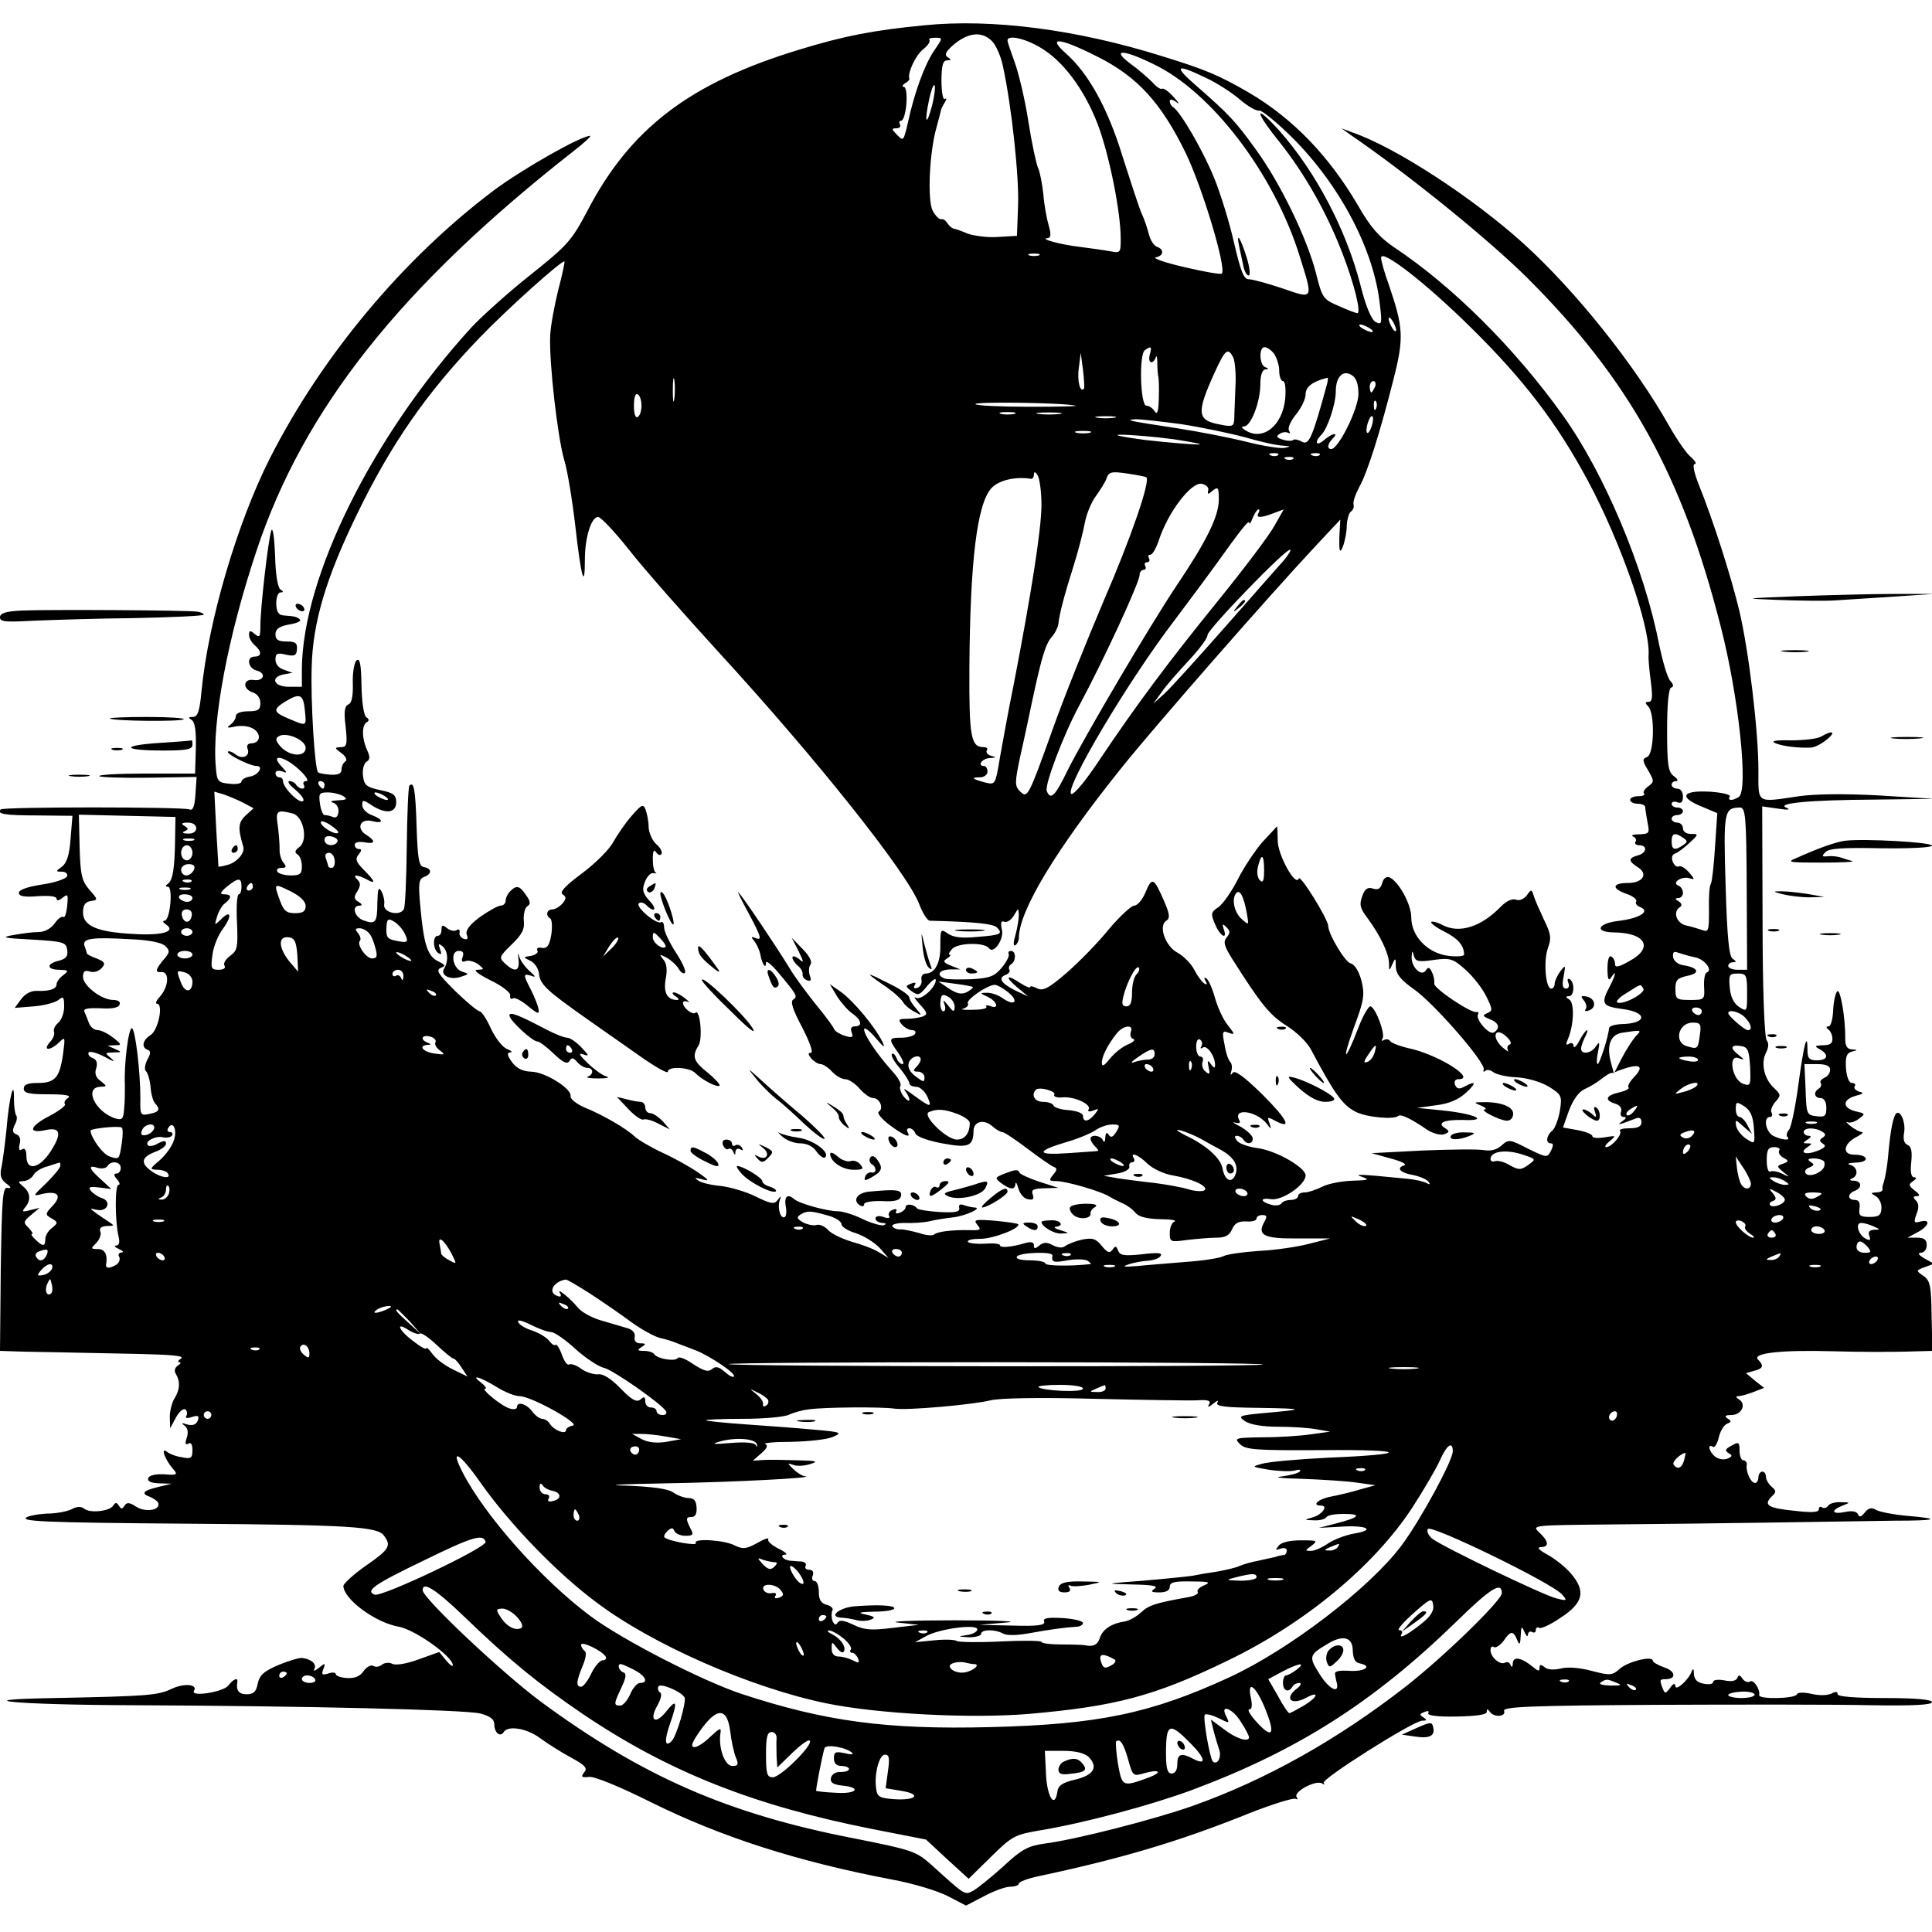 <?xml version="1.0" standalone="no"?>
<!DOCTYPE svg PUBLIC "-//W3C//DTD SVG 20010904//EN"
 "http://www.w3.org/TR/2001/REC-SVG-20010904/DTD/svg10.dtd">
<svg version="1.0" xmlns="http://www.w3.org/2000/svg"
 width="512pt" height="512pt" viewBox="0 0 512 512"
 preserveAspectRatio="xMidYMid meet">

<g transform="translate(0,512) scale(0.1,-0.1)"
fill="#000000" stroke="none">
<path d="M2450 5053 c-135 -13 -212 -28 -330 -64 -291 -88 -450 -209 -564
-429 -42 -79 -52 -90 -151 -169 -58 -46 -128 -109 -156 -139 -261 -286 -447
-660 -449 -904 l0 -48 -35 0 c-40 0 -50 26 -12 33 l22 4 -22 8 c-14 4 -23 15
-23 27 0 16 5 19 28 13 23 -5 28 -2 29 15 1 16 -4 20 -28 20 -22 0 -29 5 -29
19 0 14 10 21 36 26 20 3 33 9 29 13 -7 7 -13 9 -43 11 -14 1 -19 9 -20 31 0
17 5 30 11 30 9 0 9 2 0 8 -7 5 -13 40 -14 91 -2 47 -6 75 -10 65 -8 -23 -29
-204 -29 -253 0 -29 -2 -32 -15 -21 -12 10 -15 10 -15 -3 0 -8 7 -20 15 -27
19 -16 19 -30 0 -30 -23 0 -18 -31 5 -37 27 -7 19 -29 -8 -25 -28 4 -30 -24
-2 -33 12 -4 20 -15 20 -28 0 -18 -6 -22 -32 -22 -20 0 -33 -5 -33 -13 0 -7
-7 -17 -15 -23 -11 -8 -7 -9 15 -4 19 3 38 0 49 -8 20 -15 14 -37 -9 -37 -8 0
-12 -6 -9 -14 8 -20 -14 -30 -32 -15 -8 6 -17 10 -20 7 -5 -6 58 -38 76 -38
20 0 4 -25 -18 -28 -12 -2 -22 -8 -22 -13 0 -6 -15 -8 -32 -6 -30 3 -33 6 -36
43 -11 121 32 348 108 575 125 376 383 700 838 1057 30 23 50 42 46 42 -25 0
-181 -89 -256 -145 -240 -181 -455 -438 -593 -710 -86 -170 -163 -430 -181
-617 -5 -53 -10 -68 -23 -68 -12 0 -13 -2 -3 -8 9 -6 12 -30 11 -75 l-2 -67
-130 0 c-72 0 -127 -3 -124 -7 4 -3 63 -5 132 -4 l126 2 -3 -45 c-2 -34 -7
-45 -16 -41 -18 7 -493 7 -500 0 -12 -12 10 -16 98 -16 l92 -1 -5 -61 c-3 -43
-10 -64 -23 -74 -17 -12 -17 -13 0 -13 10 0 16 -6 14 -12 -3 -7 -32 -17 -66
-22 -39 -6 -62 -14 -62 -22 0 -9 14 -12 50 -9 31 2 50 0 50 -7 0 -6 6 -5 16 3
14 11 15 9 12 -22 -2 -19 -6 -32 -10 -29 -4 3 -15 -5 -23 -17 -10 -14 -27 -23
-43 -23 -15 0 -45 -4 -67 -8 -34 -6 -27 -8 50 -12 83 -5 90 -7 93 -27 3 -17
-3 -24 -22 -29 -34 -8 -33 -24 2 -24 24 -1 25 -2 10 -14 -10 -7 -18 -18 -18
-24 0 -13 -18 -19 -51 -18 -16 1 -32 -7 -43 -22 l-17 -23 50 4 c27 2 57 10 66
17 13 11 15 8 15 -18 0 -16 -7 -35 -15 -42 -9 -7 -14 -18 -12 -24 3 -6 -2 -19
-11 -28 -20 -23 1 -23 24 -1 17 17 17 15 11 -31 -9 -62 -21 -76 -67 -76 -26 0
-37 -4 -37 -15 0 -12 14 -15 66 -15 45 0 61 -3 51 -10 -8 -5 -11 -12 -8 -16 4
-3 -15 -18 -42 -32 -52 -27 -57 -47 -10 -37 40 9 45 -8 15 -55 -30 -47 -65
-55 -65 -14 0 16 -4 23 -12 18 -7 -5 -9 0 -6 14 4 13 0 23 -9 26 -10 4 -11 10
-4 25 6 10 7 21 4 25 -3 3 -6 23 -6 43 1 59 -13 4 -20 -82 -4 -39 -10 -83 -13
-98 -5 -21 -2 -32 12 -43 14 -10 15 -14 4 -12 -13 3 -15 -28 -18 -214 l-2
-218 62 -2 c67 -1 97 -2 303 -6 88 -2 125 -5 115 -12 -8 -5 -10 -10 -5 -10 6
0 4 -4 -4 -9 -8 -6 -10 -14 -5 -22 12 -20 11 -41 -3 -64 -7 -11 -13 -33 -13
-50 l1 -30 15 28 c8 15 19 25 25 22 5 -4 6 -11 3 -17 -4 -6 1 -8 15 -3 16 5
20 3 15 -10 -4 -10 -13 -14 -28 -10 -15 5 -17 4 -7 -3 8 -6 11 -17 6 -32 -5
-15 -4 -20 4 -16 7 5 11 -2 11 -17 0 -21 -4 -24 -27 -19 -16 2 -34 9 -41 15
-17 13 -5 -21 16 -45 14 -16 12 -18 -23 -15 -23 1 -40 -3 -42 -10 -3 -9 7 -13
29 -14 l33 -1 -33 -8 c-43 -10 -50 -18 -24 -27 11 -5 21 -12 22 -18 3 -18 -35
-23 -59 -8 -18 12 -25 12 -31 3 -6 -10 -9 -10 -15 0 -6 9 -9 9 -15 0 -9 -15
-62 -21 -77 -8 -8 6 -19 6 -32 -1 -11 -6 -37 -11 -58 -12 -21 0 -47 -4 -58 -8
-33 -13 36 -16 428 -19 423 -3 497 -8 514 -31 21 -27 15 -37 -47 -80 -33 -23
-60 -48 -60 -54 1 -35 84 -97 147 -108 43 -8 143 -79 143 -102 0 -5 -8 1 -18
13 l-18 22 -56 -20 c-33 -12 -61 -16 -69 -11 -7 4 -19 3 -26 -2 -7 -6 -17 -8
-23 -4 -7 4 -18 -2 -26 -13 -10 -15 -24 -20 -44 -19 -17 1 -30 6 -30 10 0 5
-9 6 -20 2 -16 -5 -19 -3 -13 12 6 16 5 17 -12 3 -10 -8 -16 -10 -12 -3 7 12
-7 26 -31 29 -7 2 -36 -7 -63 -18 -40 -17 -51 -27 -56 -50 -4 -21 -11 -28 -29
-28 -21 0 -29 10 -25 33 2 13 -11 7 -24 -10 -13 -17 -101 -31 -91 -14 11 18
-27 21 -60 5 -36 -17 -63 -19 -309 -24 -248 -4 -104 -18 205 -19 467 -2 883
-12 923 -22 26 -7 37 -15 37 -29 0 -22 16 -35 25 -20 11 18 61 10 96 -16 19
-14 55 -37 81 -51 39 -21 46 -29 36 -40 -9 -12 -7 -14 13 -12 14 2 82 -26 166
-68 184 -91 385 -156 637 -204 55 -10 121 -30 148 -44 l48 -25 48 25 c26 14
57 25 69 25 13 0 23 4 23 8 0 5 24 14 53 20 216 46 370 91 556 166 63 25 119
42 124 39 6 -3 7 -1 3 5 -8 14 50 45 67 36 7 -4 9 -4 5 1 -9 9 238 165 261
165 13 0 13 2 3 9 -11 7 -10 9 3 14 9 4 13 3 10 -3 -4 -6 24 -10 74 -9 54 1
81 5 81 12 0 9 2 9 8 1 10 -16 44 -14 38 2 -4 11 70 14 402 16 224 1 480 1
570 -1 111 -2 162 1 162 8 0 7 -42 11 -125 11 -81 0 -125 4 -125 10 0 7 -6 8
-16 2 -10 -5 -32 -6 -53 -1 -22 5 -37 4 -39 -1 -4 -12 -103 -14 -100 -2 3 15
-15 42 -24 36 -6 -4 -15 0 -20 7 -7 11 -11 11 -14 2 -4 -8 -16 -10 -35 -6 -16
3 -29 1 -29 -4 0 -6 -11 -8 -25 -5 -17 3 -25 11 -26 26 0 14 -2 16 -6 6 -9
-23 -43 -53 -43 -38 -1 8 -6 7 -14 -5 -12 -16 -14 -16 -20 -1 -8 22 -8 24 8
24 29 0 27 21 -3 31 -17 6 -31 14 -31 18 0 14 -65 -2 -87 -21 -20 -18 -25 -19
-75 -6 -33 9 -66 11 -83 6 -18 -4 -34 -3 -42 4 -10 8 -13 7 -13 -2 0 -10 -4
-9 -17 2 -30 25 -53 30 -54 10 0 -10 -3 -12 -6 -4 -2 6 -9 9 -14 6 -13 -8 -39
14 -39 33 0 8 4 12 9 8 5 -3 17 5 26 17 18 27 26 27 36 1 6 -14 8 -11 9 12 1
26 3 27 10 10 5 -11 9 -14 9 -7 1 7 6 10 11 7 6 -3 10 -1 10 5 0 6 4 9 9 6 5
-3 31 9 57 27 60 39 67 70 28 116 -14 17 -43 40 -63 51 -22 12 -29 19 -18 20
23 0 22 15 -4 39 -20 19 -18 19 183 21 112 1 304 3 428 5 124 2 272 4 329 5
116 0 128 5 34 13 -34 3 -70 10 -80 15 -13 8 -21 6 -31 -6 -9 -12 -15 -14 -18
-5 -4 8 -16 10 -35 6 -34 -7 -39 4 -6 17 21 8 21 9 -5 9 -15 1 -30 -4 -33 -9
-4 -6 -11 -8 -16 -5 -5 4 -9 1 -9 -5 0 -8 -19 -9 -62 -4 -72 7 -85 15 -64 37
14 13 14 16 1 27 -8 7 -15 19 -15 26 0 8 -4 14 -10 14 -5 0 -10 -7 -10 -15 0
-8 -4 -15 -9 -15 -11 0 -25 30 -22 48 1 6 -3 12 -9 12 -5 0 -10 11 -10 25 0
23 -2 25 -21 14 -17 -9 -19 -13 -8 -20 11 -6 10 -9 -4 -15 -9 -3 -24 -1 -32 6
-16 13 -21 35 -6 26 5 -4 12 8 16 25 4 17 14 33 22 36 12 5 12 7 1 14 -9 6 -6
9 10 9 27 0 41 28 21 41 -9 6 -10 9 -2 9 6 0 24 5 40 11 l28 11 -24 19 -24 20
21 6 c25 6 27 14 11 30 -17 17 61 26 199 22 64 -2 150 -2 190 -1 l73 2 -2 92
c-1 81 -4 95 -22 107 -20 14 -20 14 4 23 l24 9 -25 14 c-15 9 -19 14 -10 15 9
0 16 9 16 20 0 15 -7 20 -26 20 l-25 0 24 13 c32 16 40 37 11 30 -18 -5 -19
-3 -11 20 7 16 6 28 -2 36 -8 8 -7 11 3 11 9 0 8 5 -6 15 -16 13 -17 16 -4 25
9 6 10 10 3 10 -8 0 -11 13 -8 40 3 29 0 42 -10 46 -9 4 -12 15 -9 32 5 27
-10 62 -21 51 -8 -8 -15 -45 -20 -99 -3 -39 -9 -73 -15 -90 -1 -3 -2 -8 -1
-12 0 -5 -7 -8 -17 -8 -15 -1 -15 -2 -1 -10 9 -5 16 -20 15 -32 -1 -19 -7 -23
-31 -23 -25 0 -30 3 -27 23 2 15 -2 22 -12 22 -20 0 -21 16 -1 24 21 8 19 26
-2 27 -11 0 -13 3 -5 6 18 7 15 31 -5 36 -10 3 -3 5 15 6 38 1 34 21 -4 21
-33 0 -29 29 6 47 14 7 20 13 14 13 -5 0 -19 7 -30 16 -10 8 -14 13 -8 10 6
-3 20 1 30 9 18 13 18 14 -9 20 -35 9 -35 31 1 41 20 5 23 8 9 11 -9 3 -15 9
-12 14 4 5 0 9 -7 9 -8 0 -14 15 -16 39 -2 31 2 40 15 44 17 4 17 5 0 6 -12 1
-17 9 -17 29 1 53 -13 133 -21 125 -5 -5 -10 -28 -11 -51 -1 -23 -6 -42 -12
-42 -7 0 -7 -3 -1 -8 6 -4 11 -15 11 -24 1 -13 -6 -18 -25 -18 -22 -1 -24 -2
-8 -11 25 -14 21 -29 -8 -29 -20 0 -25 5 -25 27 0 53 -10 14 -24 -91 -8 -59
-19 -113 -25 -120 -6 -7 -8 -16 -4 -19 10 -11 -16 -8 -38 3 -20 11 -27 50 -8
50 5 0 7 5 4 11 -4 5 1 19 10 29 15 17 15 19 -4 37 -26 24 -35 66 -21 93 7 14
8 25 2 33 -6 7 -11 134 -11 316 l-1 304 42 -6 c25 -4 35 -3 23 2 -31 12 56 21
234 22 l156 2 -145 9 c-92 5 -169 4 -212 -2 -115 -17 -108 -21 -108 68 0 104
-25 315 -51 425 -22 91 -68 236 -108 335 -12 31 -16 52 -10 52 6 0 2 8 -9 18
-12 9 -38 47 -59 84 -90 160 -248 358 -386 483 -134 121 -339 255 -453 294
l-29 11 25 -18 c156 -107 365 -277 466 -377 272 -271 412 -524 514 -925 48
-186 74 -435 48 -452 -17 -11 -31 -10 -24 1 4 5 -21 11 -54 13 -73 4 -82 -15
-19 -40 l40 -17 -6 -89 c-3 -49 -8 -93 -11 -98 -4 -5 -6 -37 -5 -70 0 -53 -1
-59 -17 -53 -9 3 -28 9 -42 12 -27 5 -38 37 -18 49 6 4 5 10 -3 15 -10 6 -11
9 -1 9 6 0 12 6 12 14 0 8 -6 17 -12 19 -20 8 11 27 31 19 13 -4 12 -1 -3 16
-10 12 -23 19 -27 16 -5 -3 -12 3 -16 12 -4 11 -2 19 6 22 7 2 24 15 38 28 25
23 25 24 4 24 -12 0 -21 6 -21 15 0 8 -7 15 -15 15 -8 0 -15 5 -15 10 0 6 7
10 15 10 8 0 15 5 15 10 0 6 -7 10 -15 10 -8 0 -15 4 -15 10 0 5 7 7 15 4 10
-4 15 0 15 15 0 12 -6 21 -15 21 -8 0 -15 5 -15 10 0 6 5 10 12 10 6 0 4 6 -6
13 -15 11 -18 29 -18 122 0 69 4 111 11 113 7 2 6 8 -2 17 -8 7 -21 53 -31
101 -39 199 -144 449 -254 603 -128 179 -293 343 -448 446 -38 26 -62 52 -96
112 -77 131 -173 230 -289 298 -78 45 -112 60 -229 96 -226 71 -451 100 -630
82z m179 -42 c10 -10 24 -41 29 -67 23 -106 43 -293 40 -369 l-3 -80 -51 -3
c-27 -2 -63 3 -80 9 -16 7 -33 13 -37 13 -4 1 -11 7 -16 14 -5 8 -12 13 -17
11 -5 -1 -15 9 -22 22 -15 28 -9 156 10 222 6 23 12 44 12 47 1 3 5 11 10 19
5 8 5 12 0 9 -5 -4 -9 18 -9 48 0 41 4 54 15 54 11 0 12 2 2 8 -9 6 -7 13 10
29 41 37 79 42 107 14z m-154 -26 c-26 -39 -52 -112 -69 -190 -11 -48 -12 -50
-28 -33 -16 16 -16 18 -2 18 8 0 12 5 9 10 -3 6 -2 10 3 10 6 0 12 20 14 45 2
26 -1 45 -7 45 -5 0 -4 4 3 9 8 4 13 10 12 12 -6 14 16 62 36 78 13 10 20 21
17 25 -3 3 3 6 15 6 21 0 21 0 -3 -35z m282 9 c60 -35 116 -110 152 -203 30
-79 61 -231 61 -304 0 -37 -1 -38 -27 -33 -16 3 -53 8 -83 12 -52 6 -108 22
-83 23 8 1 9 10 2 34 -5 17 -12 55 -14 82 -3 28 -9 59 -14 70 -5 11 -17 67
-26 125 -9 58 -26 128 -36 155 -10 28 -19 53 -19 58 0 15 45 6 87 -19z m151
-24 c106 -53 169 -122 234 -255 45 -93 109 -307 96 -320 -3 -3 -48 5 -99 17
-52 12 -86 24 -76 26 21 4 23 21 3 28 -8 3 -17 17 -21 32 -4 15 -12 41 -20 57
-7 17 -29 84 -50 150 -39 128 -91 222 -152 275 -49 44 -14 40 85 -10z m147
-19 c155 -73 321 -291 389 -509 37 -118 38 -115 -46 -86 -39 13 -79 24 -89 24
-13 0 -21 21 -39 98 -12 53 -36 131 -53 172 -29 71 -88 173 -108 186 -5 3 -9
10 -9 16 0 6 7 5 18 -3 9 -7 6 -1 -7 13 -13 15 -27 25 -31 23 -4 -3 -16 5 -26
17 -11 11 -37 34 -58 49 -52 39 -21 39 59 0z m138 -36 c29 -13 71 -40 92 -58
22 -19 45 -32 52 -30 6 2 47 -31 90 -74 126 -127 215 -297 230 -442 6 -49 5
-53 -12 -44 -11 7 -26 42 -40 99 -38 146 -117 297 -214 407 -67 74 -68 55 -2
-27 70 -88 128 -191 170 -301 30 -78 49 -155 38 -155 -3 0 -25 8 -49 19 -42
18 -44 21 -61 89 -24 92 -94 237 -159 326 -54 75 -71 93 -158 169 -61 53 -54
59 23 22z m-723 -75 c-15 -57 -21 -46 -8 15 6 28 13 45 15 38 2 -6 -1 -30 -7
-53z m283 -397 c-7 -2 -19 -2 -25 0 -7 3 -2 5 12 5 14 0 19 -2 13 -5z m1147
-193 c138 -136 226 -251 308 -404 86 -160 165 -385 161 -461 -1 -11 2 -44 6
-72 5 -41 4 -53 -6 -53 -10 0 -10 -3 -1 -12 18 -18 16 -127 -3 -134 -13 -5
-13 -10 3 -36 16 -28 16 -30 0 -42 -10 -7 -15 -16 -11 -19 3 -4 -3 -7 -15 -7
-12 0 -22 -4 -22 -10 0 -5 9 -10 20 -10 11 0 20 -4 20 -9 0 -5 3 -23 6 -40 6
-29 5 -31 -22 -32 -16 0 -23 -3 -16 -6 6 -2 10 -9 6 -14 -3 -5 2 -9 10 -9 23
0 20 -21 -4 -27 -25 -7 -25 -15 0 -31 29 -18 14 -42 -26 -42 -42 0 -44 -15 -3
-29 17 -6 28 -15 25 -20 -3 -5 2 -12 11 -15 27 -11 -1 -29 -54 -36 -58 -6 -71
-30 -16 -31 85 -1 106 -41 41 -76 -28 -16 -38 -18 -38 -8 0 8 -4 17 -10 20 -6
4 -10 -9 -10 -32 0 -28 3 -34 10 -23 15 23 12 6 -5 -26 -23 -44 -19 -51 35
-58 68 -9 65 -39 -4 -40 -17 -1 -31 -5 -32 -11 -1 -21 -25 -95 -30 -95 -3 0
-3 15 1 33 5 25 4 28 -5 15 -12 -20 -40 -24 -40 -7 0 6 5 19 10 30 6 10 8 19
6 19 -3 0 -12 -12 -20 -27 -8 -16 -15 -22 -16 -15 0 7 -5 10 -12 6 -8 -5 -9
-2 -3 12 16 37 18 96 4 105 -10 6 -11 9 -1 9 14 0 16 36 2 45 -6 3 -7 -1 -4
-9 4 -9 1 -16 -6 -16 -9 0 -11 10 -6 33 5 30 5 31 -9 13 -8 -11 -15 -26 -15
-33 0 -7 -4 -13 -9 -13 -15 0 -21 73 -9 107 10 27 8 38 -10 75 -11 24 -24 52
-27 63 -6 19 -7 19 -19 2 -8 -10 -20 -15 -29 -11 -10 3 -25 -4 -39 -18 -53
-55 -111 -73 -156 -49 -13 7 -26 10 -29 8 -3 -3 13 -15 35 -26 36 -18 52 -37
52 -61 0 -4 -19 -6 -42 -3 -55 7 -98 52 -98 102 0 35 -34 96 -58 106 -8 3 -16
-3 -19 -15 -4 -15 -11 -19 -24 -15 -14 5 -22 0 -29 -20 -8 -22 -6 -32 14 -58
33 -45 56 -92 57 -119 0 -22 1 -22 9 -3 8 18 9 17 9 -7 1 -20 13 -35 50 -61
54 -39 188 -193 183 -211 -2 -6 0 -8 4 -4 4 4 13 3 21 -3 7 -6 35 -13 63 -14
29 -2 63 -12 85 -25 33 -21 35 -24 29 -63 -4 -23 -13 -47 -20 -53 -16 -13 -19
-34 -4 -34 7 0 7 -6 0 -20 -10 -19 -11 -18 -61 6 -48 25 -51 25 -69 9 -13 -12
-29 -16 -47 -13 -16 3 -89 2 -163 -1 l-135 -7 50 -14 c27 -7 44 -15 37 -18
-23 -7 -12 -20 23 -26 19 -4 37 -12 41 -18 5 -7 3 -8 -6 -3 -7 4 -29 9 -49 11
-132 13 -145 13 -121 5 21 -7 16 -9 -26 -10 -29 -1 -65 -8 -80 -16 -16 -8 -37
-15 -46 -15 -10 0 -18 -4 -18 -10 0 -5 -9 -10 -19 -10 -11 0 -22 -4 -25 -9 -3
-5 -15 -7 -26 -4 -31 8 -32 20 -1 15 29 -4 91 38 91 63 0 21 -77 65 -125 72
-25 3 -50 12 -56 19 -8 10 -8 14 -1 14 6 0 14 -5 17 -10 9 -14 25 -12 25 3 0
7 -15 21 -32 31 -18 9 -25 14 -15 11 10 -3 15 -1 12 5 -21 35 44 27 72 -8 12
-16 13 -16 7 2 -6 16 -5 17 15 6 47 -25 33 3 -34 70 -48 47 -73 65 -78 57 -6
-8 -7 -6 -4 4 3 9 2 20 -3 25 -5 5 -12 26 -15 47 -7 33 -5 37 11 30 17 -6 17
-4 -2 20 -12 14 -27 47 -34 72 -7 25 -17 48 -23 52 -6 4 -7 1 -2 -7 5 -9 4
-11 -4 -6 -6 4 -18 20 -26 36 -9 17 -28 36 -44 45 -33 17 -52 72 -30 85 10 7
9 17 -6 52 -27 62 -32 65 -49 24 -8 -20 -22 -36 -30 -36 -8 0 -38 -28 -67 -62
-28 -35 -78 -86 -111 -115 -50 -43 -64 -50 -80 -42 -10 5 -18 7 -18 3 0 -3
-11 1 -25 10 -37 25 -44 19 -10 -10 l30 -25 -32 15 c-39 19 -49 34 -29 42 9 3
14 10 11 14 -3 5 -1 11 5 15 13 8 13 35 -1 35 -5 0 -8 -3 -6 -8 3 -4 -5 -20
-17 -35 -20 -24 -31 -29 -81 -32 -33 -1 -65 -1 -72 2 -23 9 -14 23 15 24 l27
0 -25 10 c-20 8 -22 12 -10 19 8 5 11 10 7 10 -5 0 -1 7 7 16 17 16 86 17 97
1 12 -17 41 25 34 50 -4 18 -2 24 7 20 7 -2 18 5 25 17 12 20 12 21 13 1 0
-11 -4 -35 -9 -53 -6 -20 -6 -30 0 -27 5 4 9 12 9 19 0 72 99 236 276 456 87
108 384 448 516 589 l60 64 -2 -34 c-1 -19 -1 -38 0 -44 3 -19 19 30 19 62 1
17 6 35 12 38 5 4 8 12 6 18 -2 7 5 27 15 46 22 39 55 144 91 286 28 110 26
137 -12 249 -12 33 -21 65 -21 73 0 25 119 -67 240 -187z m-2421 100 c-10 -41
-20 -95 -21 -120 -3 -72 20 -270 37 -328 9 -29 22 -110 30 -179 15 -133 25
-169 25 -86 0 59 17 113 35 113 7 0 44 -39 82 -87 38 -49 146 -171 239 -273
257 -280 499 -584 530 -666 9 -24 22 -44 28 -44 121 -3 168 -8 178 -18 17 -17
10 -20 -53 -25 -40 -4 -63 -1 -77 9 -19 13 -20 12 -20 -31 1 -46 -14 -75 -39
-75 -7 0 -13 -7 -11 -16 2 -10 -3 -19 -11 -22 -8 -3 -11 0 -7 7 5 7 1 9 -10 4
-15 -6 -15 -7 2 -20 17 -12 21 -11 41 14 13 15 23 22 23 16 0 -20 -39 -55 -53
-47 -7 4 -2 -4 11 -18 20 -22 21 -26 7 -32 -9 -3 -28 -6 -42 -6 -21 0 -24 -2
-13 -15 7 -8 19 -15 27 -15 8 0 11 -4 8 -10 -3 -5 -19 -10 -36 -10 -35 0 -35
-3 -8 -41 11 -16 16 -29 11 -29 -6 0 -13 7 -16 16 -4 9 -9 14 -12 11 -4 -3 5
-20 20 -37 14 -17 26 -36 26 -41 0 -5 8 -9 18 -9 9 0 22 -11 29 -25 14 -31 10
-31 -35 2 -20 15 -31 21 -24 13 6 -8 12 -19 12 -24 0 -6 -7 -2 -15 8 -8 10
-12 23 -9 28 4 6 -7 24 -23 41 -40 45 -73 94 -73 109 0 7 14 -3 30 -22 23 -27
27 -29 18 -10 -20 40 -76 107 -109 131 l-30 21 19 -32 c11 -17 29 -38 41 -46
24 -17 28 -34 6 -34 -9 0 -12 -6 -8 -16 5 -13 2 -15 -18 -9 -13 4 -26 12 -28
17 -2 6 -23 35 -48 65 -24 30 -57 74 -71 98 -38 62 -123 188 -135 200 -5 6 8
-21 29 -59 29 -55 34 -68 19 -63 -15 6 -16 5 -6 -7 6 -8 14 -24 16 -36 5 -26
15 -40 15 -21 0 6 12 -3 28 -21 54 -64 57 -69 44 -77 -8 -5 -1 -27 24 -74 20
-39 30 -67 23 -67 -8 0 -8 -4 1 -15 7 -8 18 -15 25 -15 6 0 20 -9 30 -20 10
-11 26 -20 35 -20 9 0 26 -11 38 -25 12 -14 28 -25 36 -25 17 0 29 -27 15 -36
-6 -3 7 -19 28 -35 39 -29 59 -37 48 -19 -3 6 -1 10 5 10 6 0 13 -6 16 -14 3
-8 33 -19 71 -26 70 -13 82 -8 83 33 0 25 27 32 49 13 10 -9 22 -16 27 -16 5
0 35 -20 68 -45 32 -24 63 -46 70 -48 8 -3 7 -9 -3 -20 -12 -15 -11 -17 8 -17
26 0 119 -27 141 -41 8 -5 24 -13 35 -18 12 -5 27 -16 34 -25 9 -11 31 -16 65
-17 28 0 45 -3 39 -6 -7 -2 -13 -16 -13 -30 0 -25 2 -25 46 -19 26 3 61 6 78
6 23 0 34 6 41 22 7 17 18 22 38 21 15 -1 27 2 27 8 0 5 7 9 15 9 13 0 14 -4
4 -21 -17 -33 2 -42 93 -41 l83 0 -55 -14 c-30 -8 -90 -17 -133 -19 -43 -3
-86 -9 -95 -14 -9 -5 -53 -12 -97 -15 -44 -4 -102 -8 -130 -11 -37 -3 -43 -2
-25 4 14 5 37 9 52 10 15 1 30 6 34 13 5 8 -8 9 -50 4 -47 -5 -58 -3 -63 10
-5 13 -7 13 -15 2 -7 -10 -13 -8 -28 10 -16 20 -25 22 -52 17 -18 -4 -38 -12
-45 -17 -7 -6 -19 -5 -33 2 -16 9 -25 8 -36 -1 -11 -9 -14 -9 -14 1 0 8 -8 10
-22 6 -37 -11 -68 -14 -68 -6 0 4 -18 6 -40 4 -22 -1 -42 1 -45 5 -2 5 12 8
33 8 35 0 109 29 100 39 -3 2 -31 6 -62 9 -52 4 -57 3 -46 -11 11 -13 9 -15
-21 -14 -46 1 -87 -4 -94 -12 -4 -3 -21 -2 -38 4 -18 5 -40 10 -49 10 -10 -1
-20 3 -23 8 -3 5 11 9 32 9 21 -1 52 1 68 5 17 4 44 8 62 10 32 4 78 25 56 26
-6 0 -19 3 -28 6 -10 4 -15 2 -13 -7 2 -11 -9 -13 -52 -11 -30 2 -57 6 -60 10
-8 11 -30 13 -30 3 0 -5 -7 -12 -16 -15 -8 -3 -12 -2 -9 4 3 6 -1 7 -9 4 -9
-3 -13 -11 -10 -16 4 -6 -2 -8 -15 -3 -12 4 -21 2 -21 -4 0 -6 8 -11 18 -12
10 0 12 -3 4 -6 -6 -2 -32 5 -55 16 -24 12 -54 21 -66 21 -29 0 -102 20 -116
32 -17 15 -27 8 -23 -17 3 -14 2 -28 -2 -30 -11 -7 -20 22 -14 43 5 14 4 14
-5 2 -9 -12 -17 -11 -58 9 -26 13 -68 25 -92 28 -24 2 -51 8 -60 14 -12 8 -11
9 9 4 21 -6 20 -3 -10 18 -19 13 -61 37 -94 52 -32 15 -66 35 -75 44 -21 20
-84 57 -134 77 -20 9 -36 22 -35 29 4 20 -69 65 -105 65 -22 1 -37 8 -50 25
-13 18 -14 25 -5 26 7 0 4 4 -8 9 -12 4 -31 29 -43 54 -11 25 -25 46 -30 46
-5 0 -34 24 -65 54 -44 44 -52 55 -38 61 14 5 13 8 -8 18 -27 14 -37 44 -46
144 -6 62 -4 74 10 79 21 8 21 22 0 26 -14 2 -17 21 -20 107 -3 99 -7 121 -19
109 -3 -3 -6 -75 -7 -161 -1 -86 -4 -161 -8 -167 -12 -19 -55 -8 -52 13 2 9
-2 25 -7 35 -8 13 -10 7 -11 -30 0 -53 -5 -59 -37 -47 -24 9 -32 39 -10 39 8
0 7 4 -3 10 -12 7 -13 13 -3 28 9 15 9 22 0 31 -14 14 -2 14 24 1 26 -15 24
-6 -7 25 -21 21 -23 29 -14 40 9 11 9 15 1 15 -6 0 -11 5 -11 11 0 7 10 9 25
7 30 -6 32 3 5 20 -27 17 -15 44 16 36 32 -8 31 4 -1 16 -14 5 -25 17 -25 26
0 15 2 15 25 0 37 -24 65 -21 65 8 0 19 -7 25 -42 32 -37 8 -43 13 -46 38 -2
16 2 32 9 37 10 6 10 13 2 31 -14 30 -15 66 -1 74 7 4 6 9 -1 13 -7 5 -12 39
-13 84 -1 56 -4 74 -13 67 -6 -5 -11 -32 -10 -61 1 -34 -3 -53 -12 -56 -10 -4
-12 -20 -7 -59 5 -48 3 -54 -13 -54 -17 -1 -17 -2 2 -16 12 -9 16 -18 10 -22
-6 -4 -10 -14 -10 -22 0 -10 -9 -14 -29 -13 -16 1 -30 4 -33 6 -9 9 -20 188
-17 280 3 118 38 235 119 402 91 188 184 322 325 469 73 76 221 209 226 203 1
-1 -6 -36 -17 -77z m2221 -105 c0 -5 -5 -3 -10 5 -5 8 -10 20 -10 25 0 6 5 3
10 -5 5 -8 10 -19 10 -25z m-70 5 c8 -5 11 -10 5 -10 -5 0 -17 5 -25 10 -8 5
-10 10 -5 10 6 0 17 -5 25 -10z m-583 -70 c-6 -22 8 -28 16 -7 2 6 4 1 4 -13
0 -14 1 -29 2 -35 2 -5 3 -32 2 -60 -1 -36 -4 -46 -11 -35 -5 8 -15 15 -22 15
-16 0 -20 136 -4 147 17 12 19 10 13 -12z m329 3 c7 -10 14 -30 14 -45 0 -16
5 -28 10 -28 6 0 8 -19 6 -46 -7 -73 -60 -114 -106 -84 -10 6 -11 10 -3 10 18
0 43 65 43 111 0 24 5 39 13 40 10 0 10 2 0 6 -16 6 -17 53 -2 53 7 0 18 -8
25 -17z m-108 -10 c5 -10 8 -45 6 -78 -1 -33 -3 -71 -3 -84 -1 -21 -4 -23 -38
-16 -61 11 -63 30 -14 138 28 61 35 67 49 40z m-395 -82 c-10 -15 -19 20 -14
54 l5 40 6 -45 c3 -25 4 -47 3 -49z m727 -15 c0 -39 -53 -146 -72 -146 -12 0
-10 14 4 28 18 18 -3 14 -24 -5 -20 -17 -26 -5 -6 15 16 16 38 81 38 115 0 38
19 58 42 43 12 -7 18 -23 18 -50z m-1813 -13 c-2 -16 -4 -5 -4 22 0 28 2 40 4
28 2 -13 2 -35 0 -50z m1730 40 c-39 -143 -48 -163 -66 -154 -10 6 -21 8 -24
5 -3 -3 -15 -3 -28 1 -16 5 -18 9 -8 15 7 5 17 6 23 3 5 -3 6 -1 2 6 -4 6 4
25 18 42 14 17 26 41 26 54 0 20 18 34 58 44 2 1 1 -7 -1 -16z m127 -8 c-4 -8
-8 -15 -10 -15 -2 0 -4 7 -4 15 0 8 4 15 10 15 5 0 7 -7 4 -15z m-1944 -50 c0
-13 -4 -27 -10 -30 -6 -4 -10 8 -10 30 0 22 4 34 10 30 6 -3 10 -17 10 -30z
m1150 0 c8 -2 -47 -3 -123 -3 -75 0 -139 3 -142 7 -4 7 232 4 265 -4z m797 -7
c-3 -8 -6 -5 -6 6 -1 11 2 17 5 13 3 -3 4 -12 1 -19z m-959 -15 c-10 -2 -26
-2 -35 0 -10 3 -2 5 17 5 19 0 27 -2 18 -5z m120 0 c-16 -2 -40 -2 -55 0 -16
2 -3 4 27 4 30 0 43 -2 28 -4z m145 -10 c-13 -2 -33 -2 -45 0 -13 2 -3 4 22 4
25 0 35 -2 23 -4z m682 -23 c-4 -12 -9 -19 -12 -17 -3 3 -2 15 2 27 4 12 9 19
12 17 3 -3 2 -15 -2 -27z m-505 6 c52 -8 129 -24 170 -35 41 -12 86 -22 100
-22 22 -2 22 -2 4 -6 -12 -2 -57 5 -100 16 -44 11 -126 27 -184 36 -131 20
-141 22 -110 24 14 0 68 -6 120 -13z m-242 -23 c-10 -2 -26 -2 -35 0 -10 3 -2
5 17 5 19 0 27 -2 18 -5z m222 -17 c52 -8 82 -14 65 -14 -16 0 -79 5 -140 12
-60 8 -90 14 -65 14 25 0 88 -5 140 -12z m277 -42 c-3 -3 -12 -4 -19 -1 -8 3
-5 6 6 6 11 1 17 -2 13 -5z m110 0 c-3 -3 -12 -4 -19 -1 -8 3 -5 6 6 6 11 1
17 -2 13 -5z m-70 -10 c-3 -3 -12 -4 -19 -1 -8 3 -5 6 6 6 11 1 17 -2 13 -5z
m-667 -122 c0 -62 -26 -230 -73 -473 -14 -68 -30 -157 -37 -196 -12 -72 -12
-73 -38 -67 -35 9 -41 14 -15 14 11 0 20 7 20 15 0 8 -4 15 -9 15 -19 0 -6 20
15 21 17 1 18 2 4 6 -9 2 -15 9 -12 14 4 5 0 9 -8 9 -34 0 -39 26 -38 212 2
281 20 431 58 474 19 21 63 32 106 25 4 0 7 5 7 12 0 8 4 7 10 -3 5 -8 10 -43
10 -78z m278 73 c11 -10 -41 -161 -113 -327 -45 -106 -106 -258 -134 -337 -66
-184 -68 -188 -88 -168 -14 14 -14 23 1 94 10 43 24 110 32 148 25 116 35 149
52 168 8 9 16 25 17 35 3 26 14 70 40 152 13 41 26 93 30 115 4 22 17 54 29
70 12 17 26 38 29 49 6 16 14 17 55 11 26 -4 48 -8 50 -10z m164 -34 c-3 -12
0 -12 12 -1 14 11 16 8 16 -24 0 -44 -33 -111 -112 -228 -72 -108 -244 -400
-289 -490 -33 -68 -45 -80 -55 -54 -6 16 44 148 86 226 66 123 160 327 160
346 0 8 5 14 11 14 5 0 7 5 4 10 -3 6 -1 10 5 10 6 0 8 5 5 10 -3 6 -2 10 4
10 5 0 15 17 22 38 24 74 85 154 113 150 12 -2 20 -10 18 -17z m133 -61 c-8
-13 7 -13 40 0 l27 10 -25 -44 c-13 -24 -80 -113 -149 -198 -133 -164 -218
-278 -317 -426 -34 -51 -66 -90 -72 -86 -20 12 152 302 275 462 39 52 86 115
104 140 73 102 92 126 93 116 0 -5 4 1 9 14 5 12 12 22 15 22 4 0 3 -4 0 -10z
m69 -123 c-11 -12 -81 -92 -156 -177 -75 -85 -148 -166 -164 -180 l-28 -25 22
30 c11 17 44 54 71 83 28 30 51 60 51 69 0 15 211 233 219 226 3 -2 -5 -13
-15 -26z m-2596 -400 c4 -43 6 -42 -42 -22 -43 18 -44 25 -8 47 37 22 46 18
50 -25z m2 -99 c0 -25 -42 -23 -66 3 -14 16 -15 22 -5 28 20 12 71 -10 71 -31z
m-17 -58 c18 -16 26 -30 19 -30 -7 0 -10 -4 -7 -10 3 -5 2 -10 -4 -10 -5 0
-13 5 -16 10 -3 6 -12 10 -18 10 -7 -1 1 -11 17 -24 15 -13 24 -26 19 -29 -11
-7 -53 36 -53 53 0 6 -4 10 -10 10 -5 0 -10 5 -10 11 0 6 7 8 17 5 15 -6 15
-4 -2 14 -31 34 10 26 48 -10z m67 -40 c0 -5 -2 -10 -4 -10 -3 0 -8 5 -11 10
-3 6 -1 10 4 10 6 0 11 -4 11 -10z m-216 -47 l28 -15 -21 -19 c-20 -19 -21
-34 -6 -84 4 -16 -18 -41 -42 -47 -13 -4 -23 -5 -24 -5 0 1 -3 46 -6 100 l-5
99 24 -7 c12 -4 36 -14 52 -22z m266 17 c12 -8 8 -10 -15 -11 -16 -1 -22 -3
-13 -6 9 -2 16 -13 15 -24 -1 -12 -6 -18 -15 -14 -7 3 -17 5 -22 5 -4 0 -10
14 -12 30 -4 27 -2 30 21 30 14 0 33 -5 41 -10z m110 0 c8 -5 11 -10 5 -10 -5
0 -17 5 -25 10 -8 5 -10 10 -5 10 6 0 17 -5 25 -10z m3609 -245 l1 -215 -25 0
c-14 0 -25 5 -25 10 0 6 6 10 13 10 9 0 9 2 -1 9 -10 6 -15 57 -19 196 -6 196
-4 204 38 205 15 0 17 -24 18 -215z m-3853 199 c29 -8 41 -72 17 -89 -11 -8
-13 -14 -5 -19 7 -4 12 -18 12 -32 0 -20 -5 -24 -29 -24 -17 0 -33 5 -36 10
-3 6 1 10 11 10 13 0 14 3 5 14 -6 7 -11 24 -10 37 0 13 -2 41 -5 62 -6 39 -2
42 40 31z m-312 -69 c-1 -76 -6 -108 -19 -117 -7 -5 -7 -8 0 -8 14 0 6 -90 -9
-90 -6 0 -4 -5 4 -10 28 -19 -11 -30 -88 -25 -94 5 -132 21 -132 57 0 19 6 28
20 30 20 3 20 4 -3 30 -20 23 -24 39 -26 113 l-2 86 128 -3 128 -3 -1 -60z
m432 18 c-7 -7 -46 16 -46 28 0 5 11 2 25 -7 14 -9 24 -19 21 -21z m-376 12
c0 -9 -9 -15 -22 -14 -13 0 -17 3 -9 6 11 5 11 7 0 14 -10 6 -8 9 9 9 13 0 22
-6 22 -15z m374 -36 c-8 -14 -34 -10 -34 5 0 9 7 12 20 9 11 -3 17 -9 14 -14z
m3566 11 c13 -9 13 -11 0 -20 -22 -15 -30 -12 -30 10 0 22 8 25 30 10z m-3947
-7 c-7 -2 -19 -2 -25 0 -7 3 -2 5 12 5 14 0 19 -2 13 -5z m-3 -33 c0 -11 -7
-20 -15 -20 -8 0 -15 9 -15 20 0 11 7 20 15 20 8 0 15 -9 15 -20z m377 -20 c1
-11 -2 -20 -8 -20 -5 0 -9 2 -9 4 0 2 -3 11 -6 20 -4 10 -1 16 8 16 7 0 14 -9
15 -20z m-373 -25 c-4 -8 -12 -15 -20 -15 -8 0 -14 7 -14 15 0 8 9 15 20 15
13 0 18 -5 14 -15z m-7 -31 c-3 -3 -12 -4 -19 -1 -8 3 -5 6 6 6 11 1 17 -2 13
-5z m133 -14 c0 -11 -3 -20 -7 -20 -5 0 -7 -33 -5 -74 3 -67 1 -75 -18 -89
-12 -9 -19 -20 -15 -26 4 -7 -3 -11 -16 -11 -19 0 -21 4 -16 39 2 21 15 53 28
70 25 34 21 52 -6 24 -17 -16 -17 -16 -10 7 4 14 13 30 21 36 19 15 18 24 -2
24 -12 0 -11 5 7 20 31 25 39 25 39 0z m30 0 c0 -5 -5 -10 -11 -10 -5 0 -7 5
-4 10 3 6 8 10 11 10 2 0 4 -4 4 -10z m140 -51 c0 -14 -7 -19 -28 -19 -23 0
-30 6 -40 33 -17 47 -17 47 28 25 26 -13 40 -27 40 -39z m-307 44 c-7 -2 -19
-2 -25 0 -7 3 -2 5 12 5 14 0 19 -2 13 -5z m7 -23 c0 -5 -6 -10 -14 -10 -8 0
-18 5 -21 10 -3 6 3 10 14 10 12 0 21 -4 21 -10z m-2 -47 c-4 -22 -22 -20 -26
1 -2 10 3 16 13 16 10 0 15 -7 13 -17z m563 -44 c13 -26 11 -29 -22 -22 -22 4
-26 10 -25 33 1 24 4 27 18 19 10 -5 23 -19 29 -30z m-561 1 c0 -5 -7 -10 -15
-10 -8 0 -15 5 -15 10 0 6 7 10 15 10 8 0 15 -4 15 -10z m468 -3 c6 -6 13 -24
17 -40 6 -21 4 -27 -9 -27 -16 0 -42 38 -32 47 3 4 1 12 -5 20 -9 10 -8 13 4
13 8 0 19 -6 25 -13z m-540 -34 c12 -12 12 -16 0 -31 -26 -30 -29 -40 -10 -38
22 1 19 -40 -5 -66 -9 -10 -12 -18 -7 -18 18 0 3 -71 -17 -83 -21 -13 -25 -33
-8 -39 9 -3 9 -10 -1 -27 -6 -13 -8 -26 -3 -30 4 -3 10 -22 12 -41 1 -19 7
-39 12 -44 15 -16 11 -23 -15 -28 -24 -5 -25 -3 -24 42 0 69 -13 179 -22 185
-9 5 -22 -97 -19 -150 0 -16 0 -45 -2 -63 -2 -28 -5 -31 -23 -26 -54 17 -85
83 -39 84 17 1 17 1 0 15 -13 9 -17 20 -12 34 4 14 1 23 -9 27 -9 3 -14 10
-11 15 3 4 22 -1 43 -12 21 -12 29 -14 18 -5 -19 16 -19 16 5 17 22 0 23 1 4
9 l-20 9 20 1 c18 0 18 2 -5 20 -14 11 -32 20 -41 20 -9 0 -19 8 -23 18 -3 9
-9 23 -12 30 -4 9 7 11 42 10 30 -2 48 1 51 10 3 7 -4 12 -17 12 -31 0 -80 38
-80 61 0 15 5 19 19 14 10 -3 23 1 31 10 10 12 8 16 -14 25 -14 5 -26 11 -26
14 0 2 -3 11 -6 19 -7 20 18 24 121 18 50 -2 84 -9 93 -18z m350 -24 l2 -44
-23 27 c-29 36 -31 68 -2 64 16 -2 20 -11 23 -47z m-278 1 c0 -5 -9 -10 -20
-10 -11 0 -20 5 -20 10 0 6 9 10 20 10 11 0 20 -4 20 -10z m580 -16 c0 -2 -9
0 -20 6 -11 6 -20 13 -20 16 0 2 9 0 20 -6 11 -6 20 -13 20 -16z m2709 2 c44
6 51 4 85 -26 20 -18 45 -50 55 -71 17 -34 17 -38 2 -44 -13 -6 -12 -8 7 -16
24 -9 29 -24 11 -35 -13 -8 -50 36 -42 48 2 5 1 7 -4 6 -14 -4 -114 63 -112
75 1 7 -1 20 -6 30 -6 14 -10 15 -16 6 -11 -19 -39 7 -38 35 1 17 2 18 6 3 4
-15 12 -17 52 -11z m693 7 c26 -5 48 -35 31 -40 -5 -2 -8 -19 -7 -38 2 -34 1
-35 -37 -35 -36 0 -39 2 -39 29 0 24 5 29 32 35 35 7 29 22 -11 28 -14 2 -25
11 -27 21 -2 14 2 17 14 12 9 -3 29 -9 44 -12z m-1480 -45 c-7 -7 -12 -28 -12
-48 0 -26 -4 -37 -15 -37 -11 0 -13 7 -8 26 9 37 33 84 41 77 3 -4 0 -12 -6
-18z m-2502 -19 c0 -29 -19 -32 -30 -4 -13 34 -13 34 10 28 11 -3 20 -14 20
-24z m559 14 c0 -11 -3 -13 -6 -5 -2 6 -9 10 -14 6 -5 -3 -9 0 -9 5 0 6 7 11
15 11 8 0 15 -8 14 -17z m3561 -44 c0 -51 0 -51 -22 -37 -14 10 -22 27 -24 51
-3 34 -1 37 21 37 23 0 25 -3 25 -51z m-2052 15 c2 -1 -5 -7 -15 -13 -15 -7
-26 -5 -48 9 l-28 19 44 -6 c24 -3 46 -7 47 -9z m93 -13 c30 -24 19 -39 -13
-17 -12 9 -32 16 -43 15 -19 0 -19 -1 3 -11 25 -12 31 -34 6 -24 -8 3 -13 2
-10 -2 3 -5 -14 -8 -37 -8 -23 -1 -34 1 -24 3 9 3 15 9 12 14 -6 9 52 49 71
49 7 0 22 -9 35 -19z m1684 9 c7 -11 -51 -43 -68 -37 -7 2 4 14 23 25 41 26
37 25 45 12z m-3200 -18 c-3 -3 -11 0 -18 7 -9 10 -8 11 6 5 10 -3 15 -9 12
-12z m1375 -30 c-1 -15 -3 -15 -17 3 -13 16 -15 17 -10 3 4 -10 2 -18 -3 -18
-5 0 -9 11 -8 24 2 20 5 23 20 15 10 -5 18 -17 18 -27z m1980 -12 c0 -5 -4
-10 -9 -10 -6 0 -13 5 -16 10 -3 6 1 10 9 10 9 0 16 -4 16 -10z m114 -16 c17
-17 21 -34 8 -34 -9 0 -52 38 -52 45 0 11 30 4 44 -11z m-119 -45 c-5 -39 -6
-40 -33 -32 -37 9 -25 63 14 63 20 0 23 -4 19 -31z m-1508 7 c-3 -8 -1 -17 6
-19 7 -3 0 -9 -14 -15 -15 -6 -36 -23 -48 -38 -15 -19 -21 -22 -21 -10 0 17
16 48 40 78 17 21 45 24 37 4z m1004 -34 c-6 -2 -8 -9 -5 -15 4 -7 -3 -2 -16
9 -29 28 -17 54 12 27 11 -10 15 -19 9 -21z m334 22 c-8 -9 -25 -35 -37 -58
l-21 -41 -8 30 c-12 44 -1 73 29 78 53 8 54 8 37 -9z m-3181 -16 c-3 -5 2 -15
12 -22 15 -11 13 -12 -14 -8 -31 4 -45 21 -19 23 10 0 10 2 0 6 -21 8 -15 22
7 16 11 -3 17 -10 14 -15z m2030 -10 c-4 -7 -2 -8 4 -4 11 7 32 -23 32 -46 0
-10 -3 -9 -11 2 -9 12 -10 10 -6 -8 4 -19 3 -21 -8 -12 -8 6 -11 18 -8 26 3 8
0 14 -6 14 -6 0 -11 12 -11 26 0 14 4 23 10 19 6 -4 7 -11 4 -17z m1454 -55
c2 -50 1 -52 -19 -45 -29 11 -40 78 -12 68 17 -6 17 -5 1 8 -24 18 -22 28 5
24 19 -3 22 -10 25 -55z m-1578 33 c0 -8 -8 -14 -17 -14 -10 0 -27 -3 -38 -7
-11 -4 -6 2 10 13 36 25 45 26 45 8z m-620 -14 c0 -4 -5 -13 -12 -20 -9 -9 -8
-12 5 -12 9 0 17 -7 17 -15 0 -14 -3 -13 -23 2 -15 11 -22 24 -19 35 4 18 32
26 32 10z m2060 -1 c0 -4 -11 -6 -25 -3 -14 2 -25 6 -25 8 0 2 11 4 25 4 14 0
25 -4 25 -9z m-1343 -23 c-3 -8 -6 -5 -6 6 -1 11 2 17 5 13 3 -3 4 -12 1 -19z
m-102 2 c3 -5 2 -10 -4 -10 -5 0 -13 5 -16 10 -3 6 -2 10 4 10 5 0 13 -4 16
-10z m1276 -24 c-12 -12 -19 -25 -15 -28 3 -3 -8 -9 -25 -13 -36 -8 -40 -21
-10 -30 12 -4 18 -12 15 -21 -3 -8 0 -14 7 -14 8 0 7 -4 -3 -11 -13 -9 -12
-10 3 -5 9 3 24 9 32 12 10 4 15 0 15 -10 0 -11 -9 -16 -32 -16 -17 0 -28 -3
-25 -7 8 -8 -22 -43 -36 -43 -6 0 -2 7 9 16 18 15 17 15 -13 10 -18 -3 -33 -2
-33 3 0 5 -18 12 -39 16 l-39 7 16 45 c11 29 26 50 42 57 14 6 33 18 43 26 10
8 21 15 25 16 4 0 14 3 22 7 54 20 70 14 41 -17z m519 19 c0 -9 -7 -18 -15
-21 -8 -4 -13 -10 -10 -14 3 -5 1 -11 -5 -15 -15 -9 -12 -25 5 -25 9 0 15 -10
15 -26 0 -22 -4 -25 -27 -22 -25 3 -26 6 -28 71 l-3 67 34 0 c24 0 34 -5 34
-15z m-355 -44 c-6 -5 -21 -12 -35 -15 -24 -7 -24 -6 -6 8 21 17 57 23 41 7z
m-1701 -22 c-3 -5 7 -9 23 -7 32 2 76 -19 68 -32 -4 -6 2 -7 12 -3 16 6 16 5
4 -10 -16 -20 -31 -22 -31 -4 0 7 -16 13 -38 15 -20 1 -38 7 -40 12 -2 6 -15
10 -28 10 -22 0 -32 18 -19 32 9 9 55 -4 49 -13z m1854 -89 c3 -43 3 -43 -20
-28 -13 8 -25 24 -27 34 -3 18 -2 18 19 -1 l23 -20 -12 23 c-6 12 -16 22 -21
22 -6 0 -10 10 -10 21 0 20 2 20 23 7 16 -11 23 -27 25 -58z m-318 45 c-7 -9
-15 -13 -19 -10 -3 3 1 10 9 15 21 14 24 12 10 -5z m-1793 -7 c18 -7 33 -17
33 -24 0 -27 -13 -44 -34 -44 -28 0 -94 65 -74 73 22 9 40 8 75 -5z m2276 -25
c-7 -2 -19 -2 -25 0 -7 3 -2 5 12 5 14 0 19 -2 13 -5z m-4490 -51 c-7 -46 -7
-45 -32 -37 -18 5 -51 51 -51 69 0 5 71 13 82 8 4 -1 4 -19 1 -40z m85 36 c-3
-7 -12 -14 -21 -16 -12 -2 -15 1 -11 12 7 19 38 22 32 4z m52 -32 c-5 -15 -22
-38 -37 -51 -27 -23 -27 -24 -6 -25 12 0 25 -4 28 -10 10 -15 -18 -12 -43 6
-30 21 -28 37 8 51 17 6 30 16 30 22 0 9 -5 9 -21 1 -11 -7 -24 -9 -27 -5 -10
10 21 26 40 21 10 -2 21 0 24 5 3 5 0 9 -6 9 -6 0 -8 5 -4 11 13 21 25 -7 14
-35z m2498 24 c-9 -14 -14 -16 -20 -7 -5 8 -8 5 -9 -8 0 -11 -3 -14 -6 -7 -5
13 -33 17 -33 4 0 -4 5 -13 12 -20 7 -7 10 -12 8 -12 -3 -1 -39 -3 -80 -6 -85
-6 -86 5 -2 30 28 8 62 22 74 30 12 9 33 16 45 16 21 0 22 -2 11 -20z m226
-19 c16 -9 39 -22 51 -28 34 -19 47 -40 40 -63 -9 -28 -29 -20 -35 13 -5 28
-43 62 -100 89 -23 12 -27 16 -10 12 14 -4 38 -14 54 -23z m1299 8 c-6 -6 -17
-8 -24 -3 -9 5 -8 9 7 14 23 9 31 3 17 -11z m346 12 c10 -6 10 -10 1 -16 -9
-6 -9 -9 1 -16 10 -6 5 -11 -15 -19 -31 -12 -49 -5 -26 10 13 9 13 10 0 10
-13 0 -13 1 0 10 10 6 11 10 3 10 -7 0 -13 5 -13 10 0 12 30 13 49 1z m-357
-53 c-7 -7 -12 -8 -12 -2 0 14 12 26 19 19 2 -3 -1 -11 -7 -17z m243 3 c-3 -6
2 -14 11 -19 15 -8 15 -10 -1 -16 -17 -6 -17 -7 1 -22 18 -14 18 -15 -4 -4
-12 6 -26 8 -31 5 -5 -2 -9 11 -9 30 0 28 4 35 20 35 10 0 17 -4 13 -9z m-676
-12 c32 -11 32 -11 10 -27 -19 -13 -24 -13 -48 0 -14 9 -32 13 -38 11 -7 -3
-13 0 -13 5 0 22 43 27 89 11z m-998 -23 c14 -13 43 -27 67 -31 53 -9 98 -30
83 -40 -6 -3 -26 -2 -44 4 -17 5 -57 12 -87 16 -30 3 -73 9 -95 12 l-40 7 35
6 c20 3 34 11 33 18 -2 7 2 12 8 12 5 0 7 5 4 10 -12 19 12 10 36 -14z m-71 4
c8 -5 11 -10 5 -10 -5 0 -17 5 -25 10 -8 5 -10 10 -5 10 6 0 17 -5 25 -10z
m1670 -57 c0 -16 -17 -17 -26 -1 -4 7 -9 26 -11 43 l-3 30 20 -30 c11 -16 20
-36 20 -42z m194 59 c2 -4 2 -13 -2 -18 -11 -16 -41 -24 -47 -13 -4 5 1 12 10
15 13 6 14 8 3 15 -9 6 -7 9 9 9 12 0 24 -4 27 -8z m-4674 -11 c0 -6 -17 -26
-37 -46 -37 -35 -37 -36 -11 -29 41 9 53 -4 28 -31 -21 -22 -21 -24 -3 -34 17
-10 17 -12 1 -25 -10 -7 -18 -21 -18 -30 0 -20 -7 -20 -26 -1 -9 8 -13 15 -9
15 4 0 -1 7 -9 16 -15 14 -14 17 6 34 l23 19 -25 -6 c-22 -6 -23 -4 -12 9 15
19 12 39 -8 55 -13 11 -13 12 2 13 9 0 21 7 26 15 4 9 21 20 38 24 16 5 30 10
32 10 1 1 2 -3 2 -8z m160 -6 c0 -8 -5 -15 -11 -15 -8 0 -8 -5 1 -15 7 -8 9
-15 4 -15 -10 0 -9 -98 0 -136 4 -16 2 -24 -6 -25 -7 0 -4 -4 7 -9 11 -5 14
-9 7 -9 -7 -1 -10 -6 -6 -12 3 -6 0 -15 -7 -20 -17 -11 -29 -11 -28 -1 5 27
-3 42 -22 42 -19 0 -19 1 -4 16 9 9 14 23 11 30 -4 9 2 14 17 15 21 0 21 1 4
12 -10 7 -26 17 -35 24 -15 11 -15 11 4 7 28 -7 41 22 14 31 -10 3 -23 12 -29
19 -8 10 -4 12 22 9 l32 -4 -27 25 c-33 29 -36 40 -9 31 11 -3 22 -1 26 5 9
15 35 12 35 -5z m4410 -35 c13 -9 13 -10 0 -10 -8 0 -22 5 -30 10 -13 9 -13
10 0 10 8 0 22 -5 30 -10z m-4283 -35 c-4 -8 -12 -15 -19 -14 -10 0 -10 2 0 6
6 2 12 12 12 21 0 8 3 13 6 9 4 -3 4 -13 1 -22z m2858 5 c3 -5 -1 -10 -9 -10
-8 0 -18 5 -21 10 -3 6 1 10 9 10 8 0 18 -4 21 -10z m1425 -19 c0 -12 -31 -23
-39 -15 -3 4 0 9 7 11 10 4 10 8 0 21 -12 13 -10 14 10 3 12 -6 22 -16 22 -20z
m87 8 c-14 -8 -22 -8 -30 0 -8 8 -3 11 19 11 25 -1 27 -2 11 -11z m4 -37 c-7
-2 -18 1 -23 6 -8 8 -4 9 13 5 13 -4 18 -8 10 -11z m-2628 -13 c20 -5 37 -16
37 -23 0 -7 17 -18 38 -24 21 -7 49 -24 63 -39 l24 -27 -25 15 c-14 9 -46 21
-72 28 -26 8 -54 21 -63 31 -9 10 -23 16 -30 14 -7 -3 -23 0 -36 6 -17 10 -19
14 -8 21 18 11 26 11 72 -2z m1426 -28 c-6 -2 -18 4 -27 13 -15 15 -15 15 10
4 15 -7 23 -15 17 -17z m1106 19 c-3 -5 -13 -10 -21 -10 -8 0 -12 5 -9 10 3 6
13 10 21 10 8 0 12 -4 9 -10z m-4292 -7 c-7 -2 -19 -2 -25 0 -7 3 -2 5 12 5
14 0 19 -2 13 -5z m4192 -13 c-3 -5 3 -13 12 -19 10 -6 14 -11 9 -11 -12 0
-46 30 -46 41 0 5 7 6 15 3 8 -4 13 -10 10 -14z m340 0 c18 -8 19 -9 1 -9 -12
-1 -16 -6 -12 -16 4 -12 2 -14 -11 -7 -19 11 -27 42 -10 41 7 0 21 -4 32 -9z
m-2838 -6 c-3 -3 -12 -4 -19 -1 -8 3 -5 6 6 6 11 1 17 -2 13 -5z m2708 -4 c3
-5 -3 -10 -14 -10 -12 0 -21 5 -21 10 0 6 6 10 14 10 8 0 18 -4 21 -10z m-130
-10 c3 -5 -1 -10 -10 -10 -9 0 -13 5 -10 10 3 6 8 10 10 10 2 0 7 -4 10 -10z
m-3509 -51 c15 -30 15 -30 -5 -19 -12 6 -21 14 -22 18 0 4 -2 15 -4 25 -5 24
12 11 31 -24z m3754 16 c10 -13 9 -15 -9 -15 -12 0 -21 6 -21 15 0 8 4 15 9
15 5 0 14 -7 21 -15z m-4826 -20 c-7 -17 -20 -20 -28 -6 -4 5 0 12 6 14 23 9
28 7 22 -8z m2266 5 c0 -5 -4 -10 -9 -10 -6 0 -13 5 -16 10 -3 6 1 10 9 10 9
0 16 -4 16 -10z m-1955 -10 c3 -5 2 -10 -4 -10 -5 0 -13 5 -16 10 -3 6 -2 10
4 10 5 0 13 -4 16 -10z m2354 3 c-3 -18 3 -20 40 -13 22 4 46 3 53 -1 7 -5 11
-9 8 -9 -55 -6 -120 -5 -120 2 0 4 -18 8 -41 8 -24 0 -38 4 -34 10 7 11 96 14
94 3z m48 1 c-3 -3 -12 -4 -19 -1 -8 3 -5 6 6 6 11 1 17 -2 13 -5z m1878 -4
c-3 -5 -14 -10 -23 -9 -14 0 -13 2 3 9 27 11 27 11 20 0z m260 -10 c-3 -5 -11
-10 -16 -10 -6 0 -7 5 -4 10 3 6 11 10 16 10 6 0 7 -4 4 -10z m-4837 -22 c-3
-7 -13 -15 -24 -17 -16 -3 -17 -1 -5 13 16 19 34 21 29 4z m2815 5 c-7 -2 -19
-2 -25 0 -7 3 -2 5 12 5 14 0 19 -2 13 -5z m1870 0 c-7 -2 -19 -2 -25 0 -7 3
-2 5 12 5 14 0 19 -2 13 -5z m-4687 -70 c-11 -11 -19 6 -11 24 8 17 8 17 12 0
3 -10 2 -21 -1 -24z m1426 0 c32 -21 82 -55 110 -76 29 -21 64 -40 78 -43 14
-3 34 -9 45 -14 11 -4 34 -13 50 -19 39 -16 107 -62 100 -69 -3 -3 -14 3 -25
13 -15 13 -23 15 -33 7 -10 -9 -22 -5 -50 13 -20 14 -38 21 -41 16 -7 -10 -54
-2 -62 10 -3 5 -15 9 -27 9 -18 0 -19 2 -7 10 13 8 12 10 -3 10 -11 0 -17 6
-15 17 2 11 -6 20 -22 24 -14 4 -44 13 -68 20 -24 7 -51 22 -60 33 -21 26 -59
56 -48 39 5 -9 2 -11 -8 -7 -25 9 -9 38 23 43 3 1 31 -16 63 -36z m-57 -41
c-3 -3 -11 0 -18 7 -9 10 -8 11 6 5 10 -3 15 -9 12 -12z m-480 -2 c-27 -12
-43 -12 -25 0 8 5 22 9 30 9 10 0 8 -3 -5 -9z m61 -32 l29 -33 -32 29 c-31 28
-38 36 -30 36 2 0 16 -15 33 -32z m374 -28 c9 0 38 -20 65 -45 27 -24 61 -47
76 -50 24 -6 151 -94 164 -115 3 -6 -1 -10 -9 -10 -9 0 -16 5 -16 10 0 6 -7
10 -15 10 -8 0 -15 7 -15 16 0 13 -3 14 -13 5 -10 -8 -23 -1 -53 30 -24 25
-46 39 -59 37 -11 -1 -31 5 -44 14 -13 10 -28 15 -33 12 -5 -3 -13 9 -19 26
-6 17 -14 29 -17 26 -3 -3 -10 2 -17 11 -7 9 -27 21 -45 27 -19 6 -35 16 -37
23 -3 7 12 3 34 -8 20 -10 44 -19 53 -19z m-347 -4 c3 3 23 -10 44 -30 21 -20
41 -36 44 -36 4 0 14 -11 22 -24 l16 -24 -39 19 c-21 10 -46 29 -54 41 -9 12
-16 19 -16 15 0 -5 -16 4 -35 19 -39 29 -48 53 -12 29 13 -8 26 -12 30 -9z
m-293 -53 c0 -13 -3 -13 -15 -3 -8 7 -12 16 -9 21 8 13 24 1 24 -18z m-133 11
c-3 -3 -12 -4 -19 -1 -8 3 -5 6 6 6 11 1 17 -2 13 -5z m2660 -40 c-7 -7 -1409
-6 -1416 1 -2 3 317 5 709 5 392 0 711 -3 707 -6z m406 -11 c-18 -2 -48 -2
-65 0 -18 2 -4 4 32 4 36 0 50 -2 33 -4z m-2438 -48 c22 -14 50 -25 62 -25 31
0 163 -74 141 -78 -10 -2 -18 -7 -18 -12 0 -13 -33 0 -43 17 -4 7 -14 13 -20
13 -7 0 -19 9 -27 20 -15 20 -40 27 -40 11 0 -5 -8 -7 -18 -4 -21 5 -80 53
-66 53 5 0 0 7 -10 15 -32 24 -5 17 39 -10z m1555 -5 c0 -11 -107 -6 -118 4
-3 3 22 6 56 6 36 0 62 -4 62 -10z m60 0 c0 -5 -10 -10 -22 -9 -22 0 -22 1 -3
9 11 5 21 9 23 9 1 1 2 -3 2 -9z m-895 -29 c3 -5 1 -13 -5 -16 -6 -4 -9 -2 -8
4 2 5 -6 17 -17 26 -20 16 -20 16 2 5 12 -5 24 -14 28 -19z m1138 -2 c29 2 37
-1 31 -11 -5 -8 -1 -8 11 2 11 9 16 10 11 3 -5 -10 19 -13 111 -14 123 -2 124
-4 10 -14 -64 -6 -67 -8 -48 -21 13 -9 45 -15 88 -15 37 0 84 -3 103 -7 l35
-6 -50 -7 c-27 -4 -85 -8 -128 -8 -74 -1 -77 -2 -61 -18 15 -15 40 -17 218
-16 227 2 237 -11 16 -20 -80 -4 -158 -11 -175 -16 -29 -8 -29 -8 18 -16 26
-4 57 -5 69 -2 12 4 17 2 12 -3 -5 -5 -27 -10 -49 -13 -22 -2 3 -5 55 -6 52
-2 118 -6 145 -10 l50 -7 -40 -11 c-22 -7 -57 -15 -77 -19 -34 -6 -54 -24 -27
-24 20 0 3 -24 -22 -31 -24 -7 -24 -7 3 -8 15 -1 29 3 33 8 3 6 24 9 46 9 49
0 43 -9 -19 -25 l-47 -12 56 3 c69 5 98 -8 38 -18 -23 -4 -54 -16 -69 -26 -16
-11 -36 -20 -46 -20 -16 0 -16 1 2 14 17 13 15 14 -28 14 -29 0 -52 -5 -59
-14 -10 -12 -9 -13 5 -8 9 3 16 1 16 -5 0 -6 -3 -11 -7 -12 -5 0 -15 -2 -23
-5 -8 -2 -28 -6 -45 -10 -16 -3 -39 -9 -50 -14 -11 -5 -38 -11 -60 -15 -22 -3
-51 -8 -65 -11 -14 -2 -72 -8 -130 -13 -105 -8 -105 -8 -30 -10 53 -1 71 -4
60 -11 -12 -8 -9 -10 13 -10 17 0 27 5 27 15 0 12 13 15 58 14 45 0 52 -2 34
-10 -13 -5 -21 -13 -18 -18 3 -5 -9 -11 -27 -14 -84 -15 -103 -21 -123 -40
-12 -11 -31 -22 -43 -24 -35 -5 -59 -21 -66 -43 -6 -19 -18 -25 -40 -20 -5 1
-34 2 -62 2 -29 0 -53 3 -53 7 0 3 -48 4 -107 1 -60 -3 -112 -2 -117 1 -5 4
-32 5 -60 2 l-51 -5 29 16 c36 20 136 33 136 18 0 -6 -12 -13 -27 -15 -26 -4
-26 -4 5 -6 17 0 32 4 32 9 0 12 36 13 58 1 11 -6 38 -5 71 1 55 10 92 15 124
17 9 0 17 5 17 10 0 5 -24 11 -54 13 -40 2 -52 0 -49 -9 4 -10 -16 -13 -83
-11 l-89 2 70 6 c41 3 -14 6 -135 6 -113 0 -180 -3 -150 -6 l55 -6 -69 -8
c-56 -7 -75 -6 -104 8 -25 12 -37 14 -42 6 -5 -8 -9 -6 -14 5 -3 9 -3 21 0 27
3 5 -3 12 -15 15 -15 4 -21 13 -21 34 0 16 -5 29 -11 29 -6 0 -9 7 -5 15 3 9
0 15 -10 15 -8 0 -12 5 -9 10 3 6 -2 11 -12 12 -10 0 -23 2 -30 2 -18 2 -28
16 -12 16 8 0 -1 8 -18 16 -18 9 -30 20 -27 25 3 5 -10 1 -29 -10 -29 -16 -38
-17 -59 -7 -27 15 -112 20 -104 7 6 -9 -74 5 -83 15 -3 2 1 10 8 17 11 9 14 9
18 0 3 -7 16 -13 29 -13 21 0 23 3 14 19 -13 26 -13 31 4 31 9 0 13 10 12 25
-1 18 -7 25 -21 25 -11 0 -30 7 -41 15 -15 10 -55 15 -125 18 -61 1 -17 4 106
6 180 3 408 15 367 19 -7 1 -21 10 -30 19 -16 16 -16 16 0 11 9 -4 29 -3 45 2
23 7 18 9 -32 10 -33 1 -73 2 -90 1 l-30 -2 23 20 c15 13 18 21 10 24 -7 3 24
6 69 6 45 1 94 6 110 13 26 11 23 13 -47 19 -41 4 -122 10 -180 14 -58 4 -107
9 -109 11 -2 2 42 4 98 4 56 0 111 5 122 11 11 5 34 12 52 14 40 6 194 7 227
2 34 -5 206 10 255 22 25 6 131 8 275 4 129 -3 252 -5 273 -4z m-2613 -39 c0
-5 -4 -10 -10 -10 -5 0 -10 5 -10 10 0 6 5 10 10 10 6 0 10 -4 10 -10z m3724
-5 c-4 -8 -10 -12 -15 -9 -11 6 -2 24 11 24 5 0 7 -7 4 -15z m-2519 -52 l40
-7 -39 -7 c-25 -4 -48 -2 -65 7 l-26 14 25 0 c14 0 43 -3 65 -7z m241 -21 c1
-7 0 -8 -3 -2 -3 7 -28 9 -66 6 -45 -4 -54 -3 -32 3 42 13 98 9 101 -7z m-313
-19 c-3 -7 -9 -10 -14 -7 -14 8 -11 21 5 21 8 0 12 -6 9 -14z m2157 1 c0 -25
-86 -183 -136 -250 -84 -112 -296 -275 -456 -349 -208 -96 -348 -125 -633
-132 -276 -7 -438 15 -660 88 -105 35 -317 144 -400 206 -129 96 -280 266
-339 381 -35 68 -8 52 48 -28 77 -109 200 -237 306 -316 148 -112 410 -227
610 -268 136 -28 382 -41 537 -28 229 20 333 47 528 142 203 98 385 249 486
402 32 49 65 106 75 128 18 41 34 52 34 24z m613 -24 c-6 -21 -18 -26 -28 -11
-4 7 17 28 32 31 0 0 -1 -9 -4 -20z m-846 -26 c-3 -3 -12 -4 -19 -1 -8 3 -5 6
6 6 11 1 17 -2 13 -5z m-2152 -55 c24 -5 23 -23 -1 -27 -10 -3 -14 0 -10 7 4
6 0 11 -8 11 -9 0 -16 8 -16 18 0 11 3 13 8 6 4 -7 16 -13 27 -15z m69 -64 c3
-8 1 -15 -4 -15 -6 0 -10 7 -10 15 0 8 2 15 4 15 2 0 6 -7 10 -15z m2606 -211
c14 -16 13 -17 -15 -10 -34 8 -300 136 -329 158 -10 8 -16 20 -12 26 8 13 333
-145 356 -174z m-2853 140 c5 -14 -275 -147 -294 -140 -26 10 -2 27 131 91
129 63 156 71 163 49z m2258 -14 c-3 -5 -14 -10 -23 -9 -14 0 -13 2 3 9 27 11
27 11 20 0z m-1492 -40 c8 0 7 -4 -1 -12 -9 -9 -16 -8 -30 6 -16 18 -16 19 1
12 10 -3 24 -6 30 -6z m63 -27 c16 -21 18 -37 4 -28 -13 8 -33 45 -24 45 4 0
13 -8 20 -17z m1214 -13 c0 -5 -19 -9 -42 -9 -40 1 -41 2 -13 9 44 11 55 11
55 0z m68 -7 c-10 -2 -26 -2 -35 0 -10 3 -2 5 17 5 19 0 27 -2 18 -5z m-2168
-97 c119 -115 199 -180 317 -260 226 -152 451 -241 764 -303 l143 -28 56 -52
57 -52 59 58 c57 56 63 59 134 71 114 19 290 66 398 106 279 104 481 232 700
445 92 90 122 109 122 77 0 -19 -152 -167 -254 -247 -181 -141 -371 -248 -566
-317 -102 -36 -312 -90 -394 -100 -41 -6 -59 -15 -107 -60 -31 -28 -67 -57
-79 -64 -24 -13 -20 -15 -115 71 -38 33 -50 37 -201 67 -336 65 -563 165 -833
364 -104 78 -311 273 -311 294 0 24 34 3 110 -70z m839 70 c9 -11 8 -15 -4
-20 -10 -3 -14 -2 -10 5 4 6 0 9 -10 7 -10 -2 -20 3 -22 10 -6 17 32 16 46 -2z
m1704 -84 c-37 -31 -68 -48 -59 -33 4 6 1 11 -6 11 -7 0 10 20 37 44 46 41 50
42 53 23 3 -14 -6 -29 -25 -45z m-2403 13 c12 -13 17 -25 12 -29 -15 -9 -39 3
-55 28 -13 20 -13 22 3 23 10 1 28 -9 40 -22z m820 1 c0 -3 -4 -8 -10 -11 -5
-3 -10 -1 -10 4 0 6 5 11 10 11 6 0 10 -2 10 -4z m44 -57 c14 -11 24 -25 21
-30 -4 -5 -2 -9 3 -9 6 0 12 -7 16 -15 4 -13 2 -13 -14 -5 -10 5 -27 10 -37
10 -12 0 -19 7 -19 21 0 19 1 19 13 3 7 -10 15 -15 18 -12 10 10 -6 35 -28 46
-12 6 -17 11 -11 11 6 1 23 -8 38 -20z m223 15 c-3 -3 -12 -4 -19 -1 -8 3 -5
6 6 6 11 1 17 -2 13 -5z m1128 -49 c1 -20 6 -31 18 -33 35 -7 15 -22 -25 -20
-30 2 -42 -1 -40 -9 1 -7 3 -18 5 -24 6 -29 -21 -15 -45 23 -30 47 -29 52 16
79 44 28 71 22 71 -16z m-1980 -15 c3 -5 0 -10 -8 -10 -7 0 -21 -16 -30 -35
-9 -19 -21 -35 -27 -35 -14 0 -13 14 4 55 9 21 11 37 5 40 -5 4 -9 11 -9 16 0
11 55 -15 65 -31z m525 5 c0 -5 -5 -3 -10 5 -5 8 -10 20 -10 25 0 6 5 3 10 -5
5 -8 10 -19 10 -25z m824 -13 c4 -2 2 -8 -5 -13 -21 -13 -26 -11 -32 10 -5 19
7 20 37 3z m-373 -12 c19 0 -1 -18 -24 -22 -28 -5 -56 18 -29 25 9 3 23 3 30
1 8 -2 18 -4 23 -4z m-901 -15 c31 -16 40 -35 16 -35 -7 0 -19 -13 -26 -30 -7
-16 -19 -30 -26 -30 -18 0 -18 4 3 48 12 26 14 37 5 40 -12 4 -17 22 -7 22 4
0 19 -7 35 -15z m1756 0 c-11 -8 -23 -15 -28 -15 -4 0 -8 -9 -8 -20 0 -21 15
-27 25 -10 3 6 12 10 18 10 7 0 4 -7 -5 -14 -36 -27 -17 -47 24 -25 35 19 31
2 -5 -20 -19 -11 -37 -21 -40 -21 -3 0 -17 20 -30 45 l-26 45 37 20 c44 23 65
26 38 5z m-2676 -9 c0 -3 -4 -8 -10 -11 -5 -3 -10 -1 -10 4 0 6 5 11 10 11 6
0 10 -2 10 -4z m75 -16 c3 -5 -3 -10 -14 -10 -12 0 -21 5 -21 10 0 6 6 10 14
10 8 0 18 -4 21 -10z m3322 -6 c-3 -3 -12 -4 -19 -1 -8 3 -5 6 6 6 11 1 17 -2
13 -5z m128 -4 c15 -6 11 -7 -17 -7 -23 1 -33 4 -25 9 14 9 16 9 42 -2z
m-2471 -38 c6 -11 -21 -103 -34 -116 -18 -18 -20 1 -5 44 21 60 19 70 -9 35
-29 -37 -47 -25 -24 15 10 18 13 32 7 35 -5 4 -7 11 -4 16 6 9 59 -13 69 -29z
m2521 20 c-3 -3 -11 0 -18 7 -9 10 -8 11 6 5 10 -3 15 -9 12 -12z m-986 -41
c33 -78 25 -94 -22 -41 -15 17 -22 30 -16 30 7 0 8 11 4 30 -10 47 10 35 34
-19z m1301 28 c0 -5 -16 -9 -35 -9 -19 0 -35 4 -35 8 0 4 16 8 35 9 19 1 35
-3 35 -8z m-1361 -73 c12 -18 21 -36 21 -40 0 -14 -34 -4 -66 21 l-35 26 7
-29 c4 -16 11 -39 15 -51 7 -20 -5 -42 -17 -31 -8 9 -27 118 -21 124 3 3 19
-1 36 -9 30 -15 30 -15 21 4 -19 35 17 22 39 -15z m-1354 -23 c3 -27 10 -58
15 -70 8 -19 6 -23 -9 -23 -20 0 -37 46 -32 85 3 18 0 17 -26 -7 -16 -16 -35
-28 -42 -28 -10 0 -9 7 4 28 50 77 81 83 90 15z m1220 -33 c40 -40 43 -60 7
-41 -32 17 -42 13 -42 -14 0 -16 -6 -25 -15 -25 -11 0 -15 13 -15 53 0 81 9
84 65 27z m-1097 13 c-1 -10 0 -31 0 -48 l2 -29 40 39 c22 21 42 36 46 32 10
-10 -77 -97 -98 -97 -15 0 -18 8 -18 60 0 46 3 60 15 60 8 0 14 -8 13 -17z
m932 -57 c12 -43 13 -44 43 -35 39 11 49 3 13 -11 -71 -26 -72 -26 -83 34 -5
31 -7 58 -5 61 10 9 20 -6 32 -49z m-731 18 c3 -4 -6 -4 -21 0 -24 5 -28 3
-28 -14 0 -13 7 -20 20 -20 11 0 20 -4 20 -8 0 -5 -10 -8 -22 -8 -13 1 -24 -6
-26 -16 -2 -12 5 -17 30 -20 53 -5 38 -23 -17 -19 -27 1 -51 4 -52 5 -2 1 16
94 22 113 4 12 60 2 74 -13z m626 -10 c26 -27 14 -48 -35 -60 -35 -8 -46 -16
-48 -33 -7 -45 -27 -13 -30 47 l-3 62 50 0 c32 0 55 -6 66 -16z m-532 -39 l-6
-44 42 -7 c55 -9 39 -26 -20 -22 -38 3 -44 6 -47 27 -6 39 8 91 23 91 12 0 13
-10 8 -45z"/>
<path d="M3284 4467 c3 -15 8 -38 11 -52 3 -14 9 -25 14 -25 5 0 3 21 -5 47
-16 52 -29 72 -20 30z"/>
<path d="M3346 2889 c-20 -23 -50 -68 -66 -100 -16 -32 -39 -64 -51 -73 -20
-13 -21 -18 -9 -45 13 -32 34 -44 23 -13 -5 14 -3 15 7 5 10 -10 11 -15 1 -27
-10 -12 -7 -23 15 -58 76 -120 99 -148 143 -176 26 -16 55 -44 65 -63 61 -115
83 -147 118 -165 28 -15 103 -22 114 -11 6 5 33 -7 76 -37 16 -10 35 -15 45
-12 15 6 15 8 3 16 -23 14 -4 23 47 22 72 -3 33 16 -52 25 l-70 7 51 7 c34 4
59 15 79 33 29 27 27 33 -5 16 -13 -7 -19 -6 -24 5 -3 9 0 15 9 15 48 0 -47
61 -123 80 -29 6 -55 16 -58 21 -3 5 -10 6 -16 3 -7 -4 -8 -2 -4 4 7 12 -16
76 -31 85 -5 3 -20 -22 -33 -56 -36 -94 -46 -94 -12 0 27 72 29 87 20 124 -7
26 -18 43 -29 46 -15 4 -59 78 -59 99 0 17 -74 137 -78 126 -8 -24 -56 62 -56
101 0 20 -1 37 -2 37 0 0 -17 -19 -38 -41z m4 -76 c0 -27 -3 -34 -11 -26 -7 7
-9 23 -5 37 9 37 16 32 16 -11z m-46 -112 c6 -34 6 -34 -14 -16 -20 18 -27 55
-13 69 9 9 19 -10 27 -53z m339 -370 c-3 -11 -11 -22 -19 -25 -11 -4 -11 0 2
19 20 30 24 31 17 6z"/>
<path d="M2560 2550 c0 -6 7 -10 15 -10 8 0 15 2 15 4 0 2 -7 6 -15 10 -8 3
-15 1 -15 -4z"/>
<path d="M4198 2468 c6 -8 8 -18 4 -23 -4 -4 0 -6 8 -3 22 7 18 32 -5 37 -16
3 -17 1 -7 -11z"/>
<path d="M3388 2393 c7 -3 16 -2 19 1 4 3 -2 6 -13 5 -11 0 -14 -3 -6 -6z"/>
<path d="M3485 2270 c10 -11 20 -20 23 -20 3 0 -3 9 -13 20 -10 11 -20 20 -23
20 -3 0 3 -9 13 -20z"/>
<path d="M3381 2254 c0 -11 3 -14 6 -6 3 7 2 16 -1 19 -3 4 -6 -2 -5 -13z"/>
<path d="M3444 2235 c26 -23 49 -35 68 -35 17 0 27 4 23 10 -8 12 -71 45 -105
54 -22 6 -20 2 14 -29z"/>
<path d="M4020 2250 c8 -5 20 -10 25 -10 6 0 3 5 -5 10 -8 5 -19 10 -25 10 -5
0 -3 -5 5 -10z"/>
<path d="M3990 2240 c8 -5 20 -10 25 -10 6 0 3 5 -5 10 -8 5 -19 10 -25 10 -5
0 -3 -5 5 -10z"/>
<path d="M3925 2190 c11 -5 16 -9 10 -10 -16 -1 38 -29 58 -30 10 0 17 7 17
19 0 19 -36 32 -84 30 -20 0 -21 -1 -1 -9z"/>
<path d="M3318 2133 c7 -3 16 -2 19 1 4 3 -2 6 -13 5 -11 0 -14 -3 -6 -6z"/>
<path d="M3845 2110 c-7 -12 22 -12 50 0 17 7 15 9 -12 9 -17 1 -35 -3 -38 -9z"/>
<path d="M1674 2958 c-16 -18 -37 -49 -48 -68 -10 -20 -47 -57 -83 -84 -46
-34 -61 -51 -52 -56 10 -7 10 -11 0 -24 -8 -9 -20 -16 -27 -16 -15 0 -19 -16
-6 -24 5 -3 6 -22 3 -43 -5 -29 -11 -37 -25 -35 -10 2 -15 -1 -12 -7 4 -5 -4
-11 -16 -14 -22 -3 -22 -4 -3 -13 11 -5 21 -19 23 -32 3 -31 18 -45 127 -122
51 -36 120 -84 154 -108 34 -23 61 -38 61 -32 0 15 56 12 72 -3 18 -19 59 -40
65 -34 2 3 -12 18 -31 34 -38 30 -43 43 -25 72 12 18 4 99 -8 87 -7 -7 -33 13
-33 26 0 5 6 6 13 3 6 -4 3 1 -7 9 -11 9 -25 16 -30 16 -6 0 -4 -5 4 -10 8 -5
11 -10 5 -10 -27 0 -37 19 -31 55 5 24 3 42 -6 52 -12 15 -11 15 9 5 12 -7 26
-20 32 -30 5 -9 13 -14 16 -10 4 4 -7 28 -24 54 -17 26 -31 56 -31 66 0 11 -4
17 -8 14 -12 -7 -69 41 -59 50 4 4 13 2 19 -4 23 -23 31 -12 9 11 -18 20 -20
29 -12 50 6 15 16 25 23 23 7 -1 10 -1 6 1 -5 3 -8 19 -8 36 0 22 3 28 9 18 5
-7 11 -9 14 -4 3 5 -3 17 -14 26 -10 9 -19 29 -20 44 0 16 -4 36 -8 47 -6 16
-10 15 -37 -16z m90 -347 c-8 -9 -34 10 -34 25 0 16 2 16 19 -2 10 -10 17 -21
15 -23z m-143 -4 l-23 -22 17 28 c10 15 20 25 23 22 3 -3 -5 -16 -17 -28z"/>
<path d="M1721 2771 c-8 -5 -9 -11 -3 -15 5 -3 12 1 16 9 6 17 6 18 -13 6z"/>
<path d="M1352 2758 c-7 -7 -12 -18 -12 -25 0 -7 -6 -13 -13 -13 -7 0 -32 -14
-55 -30 -28 -21 -39 -36 -35 -47 4 -11 2 -14 -8 -11 -8 3 -13 11 -11 17 1 7
-2 10 -8 6 -6 -4 -17 -1 -25 5 -12 10 -15 9 -15 -4 0 -9 -4 -16 -10 -16 -14 0
-13 -37 2 -46 8 -5 9 -2 4 11 -5 14 -4 16 7 7 14 -12 16 -39 4 -59 -11 -17 15
-31 43 -22 23 7 24 8 5 14 -26 8 -33 55 -9 55 11 0 14 -5 10 -16 -4 -11 -2
-15 8 -11 8 3 22 -1 33 -8 17 -14 17 -14 -2 -15 -12 0 1 -11 35 -28 31 -15 54
-33 52 -40 -1 -8 2 -11 7 -8 5 4 23 -6 40 -20 27 -22 31 -23 28 -7 -2 10 -11
32 -20 50 -21 40 -21 44 1 37 13 -5 12 -2 -5 13 -11 10 -24 27 -27 38 -3 12
-4 9 -2 -7 4 -32 -9 -36 -35 -12 -17 16 -17 18 17 51 28 27 35 41 32 64 -1 16
3 33 9 37 10 6 9 13 -3 30 -17 25 -25 27 -42 10z"/>
<path d="M1750 2752 c0 -15 27 -82 34 -82 6 0 -10 54 -23 77 -6 10 -11 12 -11
5z"/>
<path d="M1735 2690 c3 -5 8 -10 11 -10 2 0 4 5 4 10 0 6 -5 10 -11 10 -5 0
-7 -4 -4 -10z"/>
<path d="M2538 2653 c17 -2 47 -2 65 0 17 2 3 4 -33 4 -36 0 -50 -2 -32 -4z"/>
<path d="M2445 2611 c2 -24 9 -49 16 -55 9 -8 10 -6 4 9 -4 11 -11 36 -16 55
-8 33 -8 33 -4 -9z"/>
<path d="M2116 2600 c15 -31 15 -34 1 -21 -10 7 -17 9 -17 3 0 -5 7 -15 15
-22 8 -6 13 -17 12 -22 -1 -6 4 -13 12 -16 10 -3 12 0 7 13 -3 10 -3 23 2 29
5 7 -3 23 -21 41 l-29 30 18 -35z"/>
<path d="M1850 2609 c0 -18 9 -29 40 -54 13 -11 20 -13 14 -5 -36 51 -54 71
-54 59z"/>
<path d="M2037 2533 c10 -29 14 -34 23 -28 6 4 4 14 -3 25 -15 25 -29 26 -20
3z"/>
<path d="M2339 2511 c25 -16 48 -37 53 -45 5 -9 19 -21 31 -27 21 -12 21 -11
5 8 -10 11 -18 24 -18 29 0 6 -21 21 -47 34 -69 35 -74 36 -24 1z"/>
<path d="M1860 2523 c0 -5 34 -42 77 -83 48 -48 69 -64 57 -44 -21 34 -134
142 -134 127z"/>
<path d="M1350 2429 c0 -13 61 -69 74 -69 6 0 25 -15 43 -32 25 -24 36 -29 42
-20 6 10 10 10 21 -3 7 -8 19 -15 26 -15 17 0 18 -17 2 -23 -7 -3 5 -5 27 -5
22 0 32 2 23 5 -10 2 -32 18 -50 35 -22 21 -27 29 -13 24 17 -6 17 -4 -4 18
-14 15 -31 26 -38 26 -8 0 -33 10 -56 22 -72 38 -97 48 -97 37z m165 -89 c3
-5 1 -10 -4 -10 -6 0 -11 5 -11 10 0 6 2 10 4 10 3 0 8 -4 11 -10z"/>
<path d="M1385 2331 c-3 -5 -1 -12 5 -16 5 -3 10 1 10 9 0 18 -6 21 -15 7z"/>
<path d="M2004 2261 c15 -19 40 -43 54 -54 15 -11 48 -41 74 -66 26 -24 50
-42 53 -39 3 3 -23 29 -57 59 -35 29 -83 71 -107 93 -42 38 -43 39 -17 7z"/>
<path d="M1665 2181 c16 -17 34 -30 40 -28 5 3 24 -2 40 -11 l30 -15 -19 22
c-11 11 -25 21 -33 21 -7 0 -13 7 -13 15 0 8 -6 15 -12 15 -7 0 -24 3 -38 7
l-25 6 30 -32z"/>
<path d="M2205 2185 c11 -9 19 -20 18 -25 -1 -4 5 -14 14 -22 14 -11 16 -11 8
2 -6 8 -10 19 -10 24 0 5 -11 15 -25 23 -24 15 -24 14 -5 -2z"/>
<path d="M2073 2108 c11 -10 32 -18 48 -18 17 0 34 -8 43 -22 9 -12 19 -19 23
-15 13 14 -33 47 -72 52 -21 3 -43 9 -50 13 -6 4 -2 -1 8 -10z"/>
<path d="M2098 2123 c6 -2 18 -2 25 0 6 3 1 5 -13 5 -14 0 -19 -2 -12 -5z"/>
<path d="M2290 2110 c8 -5 20 -10 25 -10 6 0 3 5 -5 10 -8 5 -19 10 -25 10 -5
0 -3 -5 5 -10z"/>
<path d="M2356 2096 c3 -9 11 -16 16 -16 13 0 5 23 -10 28 -7 2 -10 -2 -6 -12z"/>
<path d="M1916 2085 c4 -8 10 -13 14 -10 5 3 11 -1 13 -7 4 -10 6 -10 6 0 1 7
6 10 13 6 7 -4 8 -3 4 5 -4 6 -12 9 -17 6 -5 -4 -9 -1 -9 4 0 6 -7 11 -15 11
-9 0 -12 -6 -9 -15z"/>
<path d="M2023 2077 c20 -16 7 -34 -15 -21 -10 5 -10 4 0 -7 10 -11 15 -11 28
3 15 15 14 17 -7 28 -22 10 -22 10 -6 -3z"/>
<path d="M1830 2070 c0 -5 18 -18 39 -28 30 -15 38 -16 34 -5 -3 7 -18 20 -34
28 -33 18 -39 18 -39 5z"/>
<path d="M2200 2062 c0 -20 32 -42 62 -42 25 0 28 2 18 14 -6 8 -18 12 -26 9
-8 -3 -24 3 -34 12 -11 10 -20 13 -20 7z"/>
<path d="M2306 2052 c-3 -6 -2 -13 4 -17 14 -8 13 -26 -1 -22 -6 1 -14 -4 -16
-11 -4 -11 -1 -12 15 -3 29 16 33 25 18 46 -8 12 -15 14 -20 7z"/>
<path d="M2500 2039 c0 -5 5 -7 10 -4 6 3 10 8 10 11 0 2 -4 4 -10 4 -5 0 -10
-5 -10 -11z"/>
<path d="M1965 2010 c21 -24 83 -55 91 -47 3 3 -4 8 -15 12 -12 3 -21 10 -21
15 0 9 -52 40 -66 40 -4 0 1 -9 11 -20z"/>
<path d="M2560 2021 c0 -5 5 -13 10 -16 6 -3 10 -2 10 4 0 5 -4 13 -10 16 -5
3 -10 2 -10 -4z"/>
<path d="M2660 2009 c-24 -10 -24 -11 -6 -25 24 -17 36 -18 37 -1 1 6 4 1 8
-13 4 -14 15 -27 25 -28 14 -3 17 0 13 12 -5 13 1 16 31 17 l37 1 -50 16 c-27
9 -51 20 -53 24 -4 10 -11 9 -42 -3z"/>
<path d="M2490 1979 c0 -5 -4 -8 -9 -5 -5 3 -11 -1 -15 -9 -7 -20 1 -19 31 5
19 15 21 20 9 20 -9 0 -16 -5 -16 -11z"/>
<path d="M2580 1980 c-14 -4 -38 -11 -55 -15 -22 -5 -26 -9 -15 -14 25 -14 90
-1 101 20 11 21 7 22 -31 9z"/>
<path d="M2303 1962 c-32 -3 -45 -24 -23 -37 6 -3 10 -2 10 4 0 5 21 9 47 8
36 -2 48 2 51 14 3 16 -12 18 -85 11z"/>
<path d="M2625 1945 c-16 -13 -26 -24 -22 -25 14 0 67 33 67 42 0 14 -14 9
-45 -17z"/>
<path d="M2415 1950 c3 -5 11 -10 16 -10 6 0 7 5 4 10 -3 6 -11 10 -16 10 -6
0 -7 -4 -4 -10z"/>
<path d="M2836 1921 c-3 -5 1 -14 9 -21 15 -13 47 -10 45 4 -1 5 4 13 12 17 8
6 0 9 -24 9 -20 0 -39 -4 -42 -9z"/>
<path d="M2917 1883 c3 -7 16 -13 30 -13 30 0 22 16 -11 22 -17 4 -23 1 -19
-9z"/>
<path d="M2760 1882 c0 -12 33 -32 52 -31 23 1 23 1 -2 9 -14 4 -19 8 -12 9
24 2 12 19 -13 17 -14 0 -25 -2 -25 -4z"/>
<path d="M2720 1870 c19 -13 30 -13 30 0 0 6 -10 10 -22 10 -19 0 -20 -2 -8
-10z"/>
<path d="M3279 3513 c-13 -16 -12 -17 4 -4 16 13 21 21 13 21 -2 0 -10 -8 -17
-17z"/>
<path d="M615 2870 c-3 -5 -1 -10 4 -10 6 0 11 5 11 10 0 6 -2 10 -4 10 -3 0
-8 -4 -11 -10z"/>
<path d="M4227 2173 c5 -15 3 -16 -8 -5 -7 6 -18 12 -23 12 -12 -1 24 -30 36
-30 11 0 10 28 -2 35 -6 4 -7 -1 -3 -12z"/>
<path d="M3250 2026 c0 -9 5 -16 10 -16 6 0 10 4 10 9 0 6 -4 13 -10 16 -5 3
-10 -1 -10 -9z"/>
<path d="M3008 2003 c7 -3 16 -2 19 1 4 3 -2 6 -13 5 -11 0 -14 -3 -6 -6z"/>
<path d="M2288 1373 c6 -2 18 -2 25 0 6 3 1 5 -13 5 -14 0 -19 -2 -12 -5z"/>
<path d="M3113 1363 c15 -2 39 -2 55 0 15 2 2 4 -28 4 -30 0 -43 -2 -27 -4z"/>
<path d="M2118 1353 c12 -2 30 -2 40 0 9 3 -1 5 -23 4 -22 0 -30 -2 -17 -4z"/>
<path d="M2068 1073 c7 -3 16 -2 19 1 4 3 -2 6 -13 5 -11 0 -14 -3 -6 -6z"/>
<path d="M2806 915 c-4 -10 1 -15 15 -15 13 0 18 4 13 12 -4 6 -3 9 2 6 5 -3
27 -2 49 2 39 8 39 8 -16 9 -42 1 -58 -3 -63 -14z"/>
<path d="M2543 903 c9 -2 23 -2 30 0 6 3 -1 5 -18 5 -16 0 -22 -2 -12 -5z"/>
<path d="M2958 898 c5 -5 16 -8 23 -6 8 3 3 7 -10 11 -17 4 -21 3 -13 -5z"/>
<path d="M2263 863 c-40 -4 -68 -28 -34 -30 9 0 26 -3 39 -6 13 -4 31 -3 40 1
13 5 10 8 -13 13 -24 5 -20 7 23 8 28 0 52 4 52 9 0 8 -45 10 -107 5z"/>
<path d="M2988 853 c6 -2 18 -2 25 0 6 3 1 5 -13 5 -14 0 -19 -2 -12 -5z"/>
<path d="M2608 843 c7 -3 16 -2 19 1 4 3 -2 6 -13 5 -11 0 -14 -3 -6 -6z"/>
<path d="M3739 823 l-24 -27 33 23 c32 23 39 31 24 31 -5 0 -19 -12 -33 -27z"/>
<path d="M3521 746 c-6 -7 -8 -21 -5 -30 6 -16 8 -16 25 0 11 9 19 23 19 31 0
17 -24 17 -39 -1z"/>
<path d="M3120 501 c0 -5 5 -13 10 -16 6 -3 10 -2 10 4 0 5 -4 13 -10 16 -5 3
-10 2 -10 -4z"/>
<path d="M2820 452 c-9 -4 -15 -14 -15 -22 0 -11 9 -14 30 -11 41 4 48 10 34
27 -12 15 -25 17 -49 6z"/>
<path d="M4765 3540 c-150 -6 -150 -6 -50 -10 55 -2 123 -3 150 -1 28 2 97 6
155 10 l105 7 -105 0 c-58 0 -172 -3 -255 -6z"/>
<path d="M785 3510 c3 -5 11 -10 16 -10 6 0 7 5 4 10 -3 6 -11 10 -16 10 -6 0
-7 -4 -4 -10z"/>
<path d="M58 3502 c-43 -2 -58 -7 -58 -18 0 -12 15 -13 88 -9 48 2 169 6 269
7 101 2 183 6 183 9 0 3 -8 7 -17 8 -27 4 -399 6 -465 3z"/>
<path d="M4728 3393 c18 -2 45 -2 60 0 15 2 0 4 -33 4 -33 0 -45 -2 -27 -4z"/>
<path d="M291 3216 c7 -7 189 -9 196 -2 3 3 -40 6 -97 6 -57 0 -101 -2 -99 -4z"/>
<path d="M4826 3168 c-10 -6 -46 -10 -80 -10 -43 1 -55 -2 -40 -8 20 -8 63
-13 95 -11 9 1 27 10 40 21 26 21 16 26 -15 8z"/>
<path d="M5017 3163 c18 -2 50 -2 70 0 21 2 7 4 -32 4 -38 0 -55 -2 -38 -4z"/>
<path d="M420 3151 c-103 -7 -94 -20 13 -20 60 0 77 3 77 15 0 8 -1 13 -2 12
-2 -1 -41 -4 -88 -7z"/>
<path d="M298 3133 c6 -2 18 -2 25 0 6 3 1 5 -13 5 -14 0 -19 -2 -12 -5z"/>
<path d="M188 3063 c12 -2 32 -2 45 0 12 2 2 4 -23 4 -25 0 -35 -2 -22 -4z"/>
<path d="M4890 2892 c-23 -3 -65 -17 -132 -47 -24 -10 -15 -11 69 -11 53 0 90
2 82 4 -8 2 -21 6 -29 9 -8 3 -24 5 -35 4 -17 -2 -18 0 -7 11 10 10 46 12 148
10 78 -1 134 2 134 7 0 9 -178 19 -230 13z"/>
<path d="M4725 2750 c17 -4 48 -8 70 -8 l40 1 -45 8 c-25 4 -56 7 -70 7 -23 0
-22 -1 5 -8z"/>
<path d="M4688 2653 c6 -2 18 -2 25 0 6 3 1 5 -13 5 -14 0 -19 -2 -12 -5z"/>
<path d="M4828 2643 c12 -2 32 -2 45 0 12 2 2 4 -23 4 -25 0 -35 -2 -22 -4z"/>
<path d="M4688 2373 c7 -3 16 -2 19 1 4 3 -2 6 -13 5 -11 0 -14 -3 -6 -6z"/>
<path d="M4708 2343 c6 -2 18 -2 25 0 6 3 1 5 -13 5 -14 0 -19 -2 -12 -5z"/>
<path d="M4718 2163 c7 -3 16 -2 19 1 4 3 -2 6 -13 5 -11 0 -14 -3 -6 -6z"/>
<path d="M3755 541 l-40 -18 35 -5 c39 -6 54 2 48 25 -3 14 -7 14 -43 -2z"/>
</g>
</svg>
